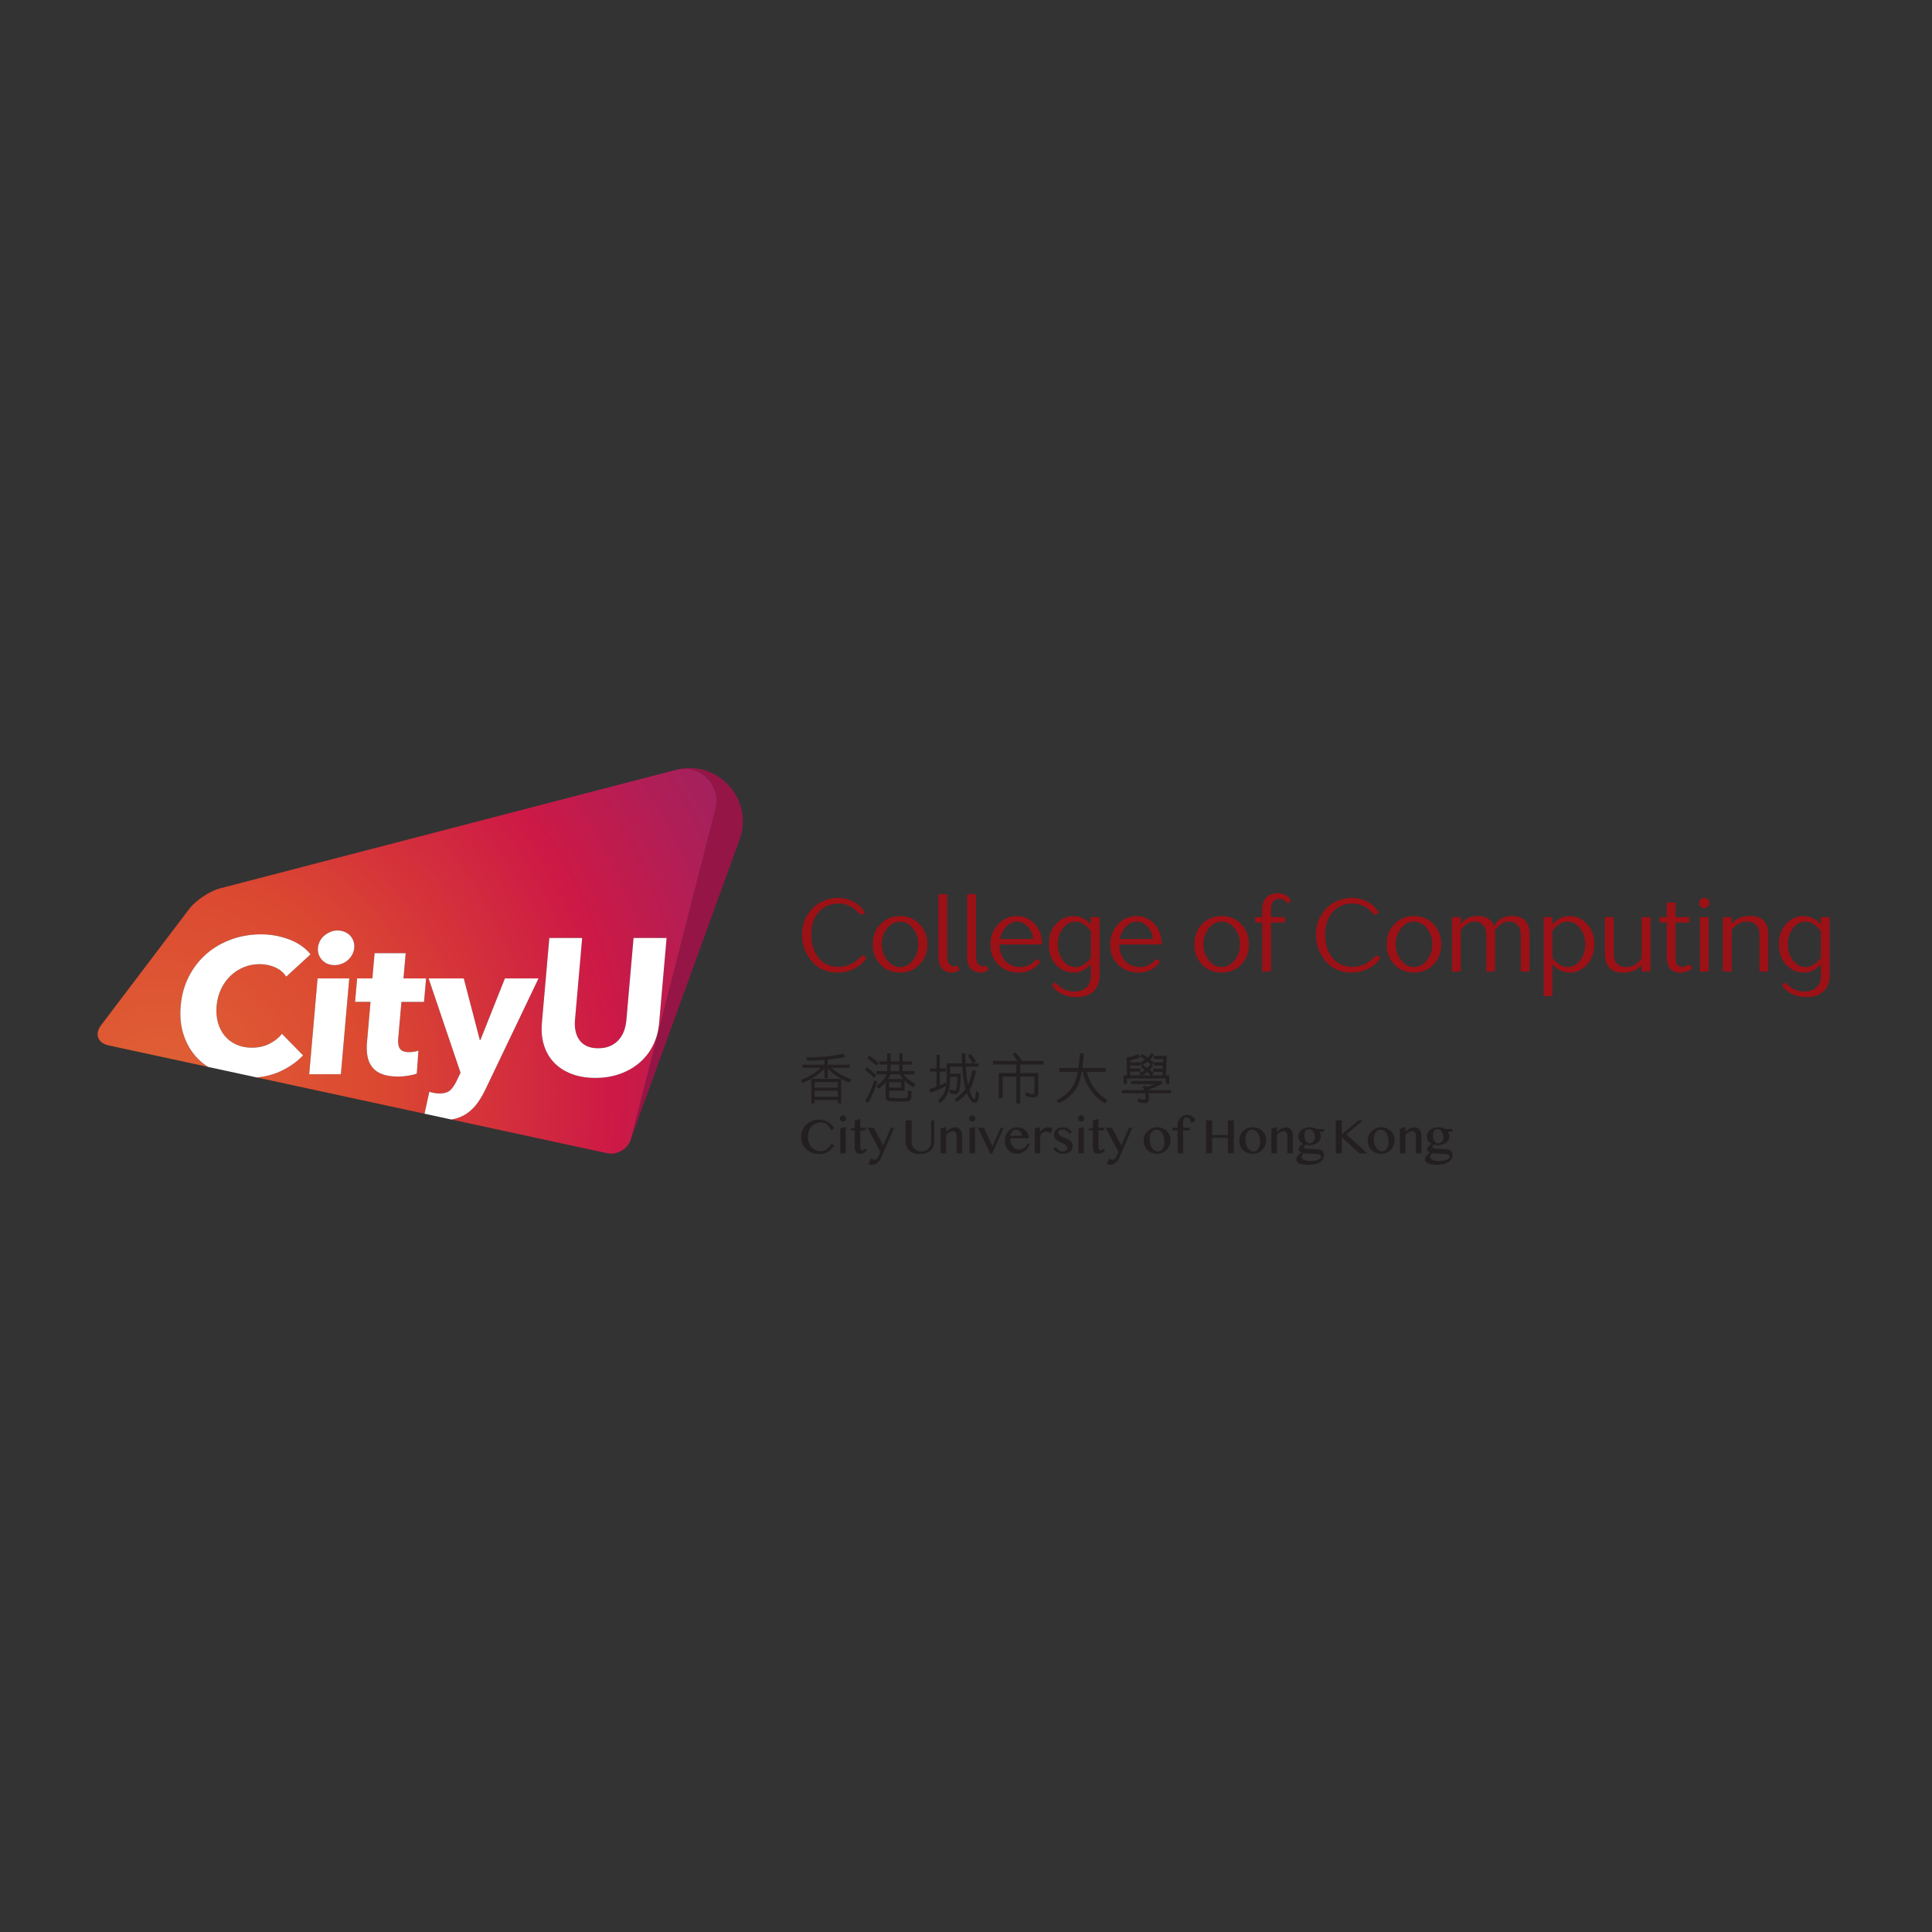 <?xml version="1.0" encoding="UTF-8" standalone="no"?>
<!-- Created with Inkscape (http://www.inkscape.org/) -->

<svg
   version="1.1"
   id="svg1"
   width="1000"
   height="1000"
   viewBox="0 0 1000 1000"
   xml:space="preserve"
   xmlns:xlink="http://www.w3.org/1999/xlink"
   xmlns="http://www.w3.org/2000/svg"
   xmlns:svg="http://www.w3.org/2000/svg">
  <rect x="0" y="0" width="1000" height="1000" fill="#333333" stroke="none"/>
  <defs
     id="defs1"><radialGradient
       fx="0"
       fy="0"
       cx="0"
       cy="0"
       r="1"
       gradientUnits="userSpaceOnUse"
       gradientTransform="matrix(1332.19,723.249,723.249,-1332.19,110.846,126.727)"
       spreadMethod="pad"
       id="radialGradient7"><stop
         style="stop-opacity:1;stop-color:#e06235"
         offset="0"
         id="stop3" /><stop
         style="stop-opacity:1;stop-color:#db4831"
         offset="0.258"
         id="stop4" /><stop
         style="stop-opacity:1;stop-color:#cd1946"
         offset="0.533"
         id="stop5" /><stop
         style="stop-opacity:1;stop-color:#a2215e"
         offset="0.744"
         id="stop6" /><stop
         style="stop-opacity:1;stop-color:#a2215e"
         offset="1"
         id="stop7" /></radialGradient><clipPath
       clipPathUnits="userSpaceOnUse"
       id="clipPath7-7"><path
         d="m 993.824,251.27 c -1.273,-14.536 -4.883,-27.758 -10.828,-39.68 -5.945,-11.922 -13.848,-22.141 -23.711,-30.652 -9.863,-8.516 -21.441,-15.161 -34.73,-19.93 -13.301,-4.766 -27.805,-7.149 -43.539,-7.149 -15.953,0 -30.106,2.383 -42.453,7.149 -12.344,4.769 -22.59,11.414 -30.739,19.93 -8.14,8.511 -14.082,18.73 -17.824,30.652 -3.746,11.922 -4.984,25.144 -3.711,39.68 l 13.141,150.203 h 58.121 l -12.723,-145.43 c -0.578,-6.59 -0.269,-12.836 0.922,-18.742 1.191,-5.906 3.348,-11.184 6.477,-15.832 3.132,-4.656 7.48,-8.348 13.058,-11.071 5.563,-2.722 12.457,-4.085 20.664,-4.085 8.207,0 15.332,1.363 21.387,4.085 6.051,2.723 11.098,6.415 15.156,11.071 4.051,4.648 7.137,9.926 9.246,15.832 2.11,5.906 3.457,12.152 4.035,18.742 l 12.723,145.43 h 58.464 z m -416.125,37.128 h -40 l -5.683,-64.964 c -0.7,-7.981 0.316,-13.961 3.043,-17.95 2.726,-3.996 8.078,-5.984 16.062,-5.984 2.731,0 5.656,0.223 8.774,0.684 3.117,0.453 5.746,1.125 7.871,2.039 l -2.891,-40.871 c -3.992,-1.364 -9,-2.551 -15.012,-3.575 -6.015,-1.019 -11.992,-1.535 -17.914,-1.535 -11.398,0 -20.847,1.43 -28.347,4.266 -7.508,2.847 -13.352,6.941 -17.555,12.297 -4.211,5.347 -7.016,11.722 -8.414,19.117 -1.403,7.402 -1.707,15.656 -0.91,24.762 l 6.273,71.714 h -27.351 l 3.632,41.551 h 27.012 l 3.899,44.614 h 55.046 l -3.898,-44.614 h 40 z m -127.113,83.61 c -2.039,-3.742 -4.602,-6.981 -7.684,-9.703 -3.093,-2.723 -6.707,-4.887 -10.832,-6.473 -4.129,-1.59 -8.351,-2.387 -12.679,-2.387 -9.121,0 -16.493,3.008 -22.121,9.028 -5.629,6.015 -8.075,13.226 -7.34,21.632 0.355,4.09 1.5,8 3.422,11.747 1.918,3.75 4.484,6.988 7.687,9.711 3.199,2.722 6.813,4.937 10.832,6.64 4.024,1.703 8.317,2.555 12.883,2.555 4.324,0 8.414,-0.797 12.266,-2.387 3.847,-1.594 7.078,-3.75 9.695,-6.473 2.605,-2.722 4.601,-5.96 5.984,-9.703 1.383,-3.742 1.879,-7.777 1.504,-12.09 -0.375,-4.32 -1.578,-8.343 -3.617,-12.097 z M 430.52,160.332 h -56.067 l 14.844,169.617 h 56.066 z M 1024.11,699.184 217.063,489.414 C 198.375,484.563 173.547,468 161.887,452.613 L 5.988,246.883 C -5.672,231.492 0.227,215.563 19.098,211.484 L 195.227,173.391 c -6.985,4.535 -13.356,9.742 -19.02,15.722 -10.641,11.239 -18.586,24.692 -23.828,40.356 -5.238,15.672 -7.024,32.926 -5.375,51.769 1.687,19.301 6.578,36.793 14.672,52.453 8.094,15.664 18.551,29.004 31.363,40.02 12.816,11.016 27.461,19.469 43.934,25.375 16.472,5.906 33.937,8.859 52.402,8.859 17.098,0 33.641,-3.011 49.645,-9.027 15.996,-6.02 28.621,-14.813 37.863,-26.395 L 333.762,333.02 c -4.813,7.484 -11.512,13.046 -20.082,16.683 -8.567,3.629 -17.524,5.453 -26.867,5.453 -10.258,0 -19.829,-1.871 -28.704,-5.621 -8.879,-3.754 -16.679,-8.914 -23.406,-15.496 -6.734,-6.59 -12.203,-14.367 -16.398,-23.336 -4.207,-8.973 -6.778,-18.793 -7.711,-29.465 -0.953,-10.898 -0.117,-20.894 2.508,-29.968 2.621,-9.082 6.671,-16.86 12.144,-23.329 5.469,-6.472 12.27,-11.527 20.391,-15.156 8.109,-3.637 17.179,-5.453 27.215,-5.453 11.621,0 21.957,2.27 31.023,6.813 9.055,4.539 16.523,10.441 22.406,17.71 l 37.352,-38.144 c -11.793,-12.262 -25.856,-21.973 -42.219,-29.121 -12.031,-5.266 -25.211,-8.559 -39.496,-9.949 l 296.633,-64.153 8.48,38.848 c 2.657,-0.906 5.614,-1.645 8.867,-2.211 3.25,-0.566 6.254,-0.852 8.985,-0.852 8.66,0 15.101,1.989 19.332,5.961 4.215,3.973 8.019,9.59 11.387,16.852 l 6.691,13.969 -56.516,166.894 h 62.227 l 28.418,-108.996 h 1.027 l 43.383,108.996 h 59.492 L 687,134.781 c -4.191,-8.851 -8.695,-16.738 -13.52,-23.664 -4.828,-6.926 -10.351,-12.824 -16.597,-17.711 -6.238,-4.879 -13.399,-8.57 -21.477,-11.07 -2.894,-0.894 -6.015,-1.57 -9.242,-2.144 L 901.277,20.695 c 18.871,-4.082 38.231,7.879 43.02,26.586 L 1093.53,629.992 c 10.76,41.977 -27.48,80.094 -69.42,69.192 z"
         id="path7-7" /></clipPath><radialGradient
       xlink:href="#radialGradient7"
       id="radialGradient121"
       gradientUnits="userSpaceOnUse"
       gradientTransform="matrix(1332.19,723.249,723.249,-1332.19,110.846,126.727)"
       cx="0"
       cy="0"
       fx="0"
       fy="0"
       r="1"
       spreadMethod="pad" /></defs><g
     id="g1-9"
     transform="translate(1010)"><g
       id="use21"
       transform="matrix(2.199,0,0,2.199,-959.476,397.034)"><path
         id="path64"
         d="m 1024.58,699.273 c 41.75,10.493 79.67,-27.464 68.95,-69.281 L 944.297,47.281 c -0.207,-0.801 -0.582,-1.512 -0.84,-2.285 l 0.109,-0.066 192.574,530.613 c 25.82,71.145 -38.38,142.047 -111.56,123.73"
         style="fill:#951546;fill-opacity:1;fill-rule:nonzero;stroke:none"
         transform="matrix(0.133,0,0,-0.133,0,93.627)" /><path
         id="path65"
         d="m 993.824,251.27 c -1.273,-14.536 -4.883,-27.758 -10.828,-39.68 -5.945,-11.922 -13.848,-22.141 -23.711,-30.652 -9.863,-8.516 -21.441,-15.161 -34.73,-19.93 -13.301,-4.766 -27.805,-7.149 -43.539,-7.149 -15.953,0 -30.106,2.383 -42.453,7.149 -12.344,4.769 -22.59,11.414 -30.739,19.93 -8.14,8.511 -14.082,18.73 -17.824,30.652 -3.746,11.922 -4.984,25.144 -3.711,39.68 l 13.141,150.203 h 58.121 l -12.723,-145.43 c -0.578,-6.59 -0.269,-12.836 0.922,-18.742 1.191,-5.906 3.348,-11.184 6.477,-15.832 3.132,-4.656 7.48,-8.348 13.058,-11.071 5.563,-2.722 12.457,-4.085 20.664,-4.085 8.207,0 15.332,1.363 21.387,4.085 6.051,2.723 11.098,6.415 15.156,11.071 4.051,4.648 7.137,9.926 9.246,15.832 2.11,5.906 3.457,12.152 4.035,18.742 l 12.723,145.43 h 58.464 z m -416.125,37.128 h -40 l -5.683,-64.964 c -0.7,-7.981 0.316,-13.961 3.043,-17.95 2.726,-3.996 8.078,-5.984 16.062,-5.984 2.731,0 5.656,0.223 8.774,0.684 3.117,0.453 5.746,1.125 7.871,2.039 l -2.891,-40.871 c -3.992,-1.364 -9,-2.551 -15.012,-3.575 -6.015,-1.019 -11.992,-1.535 -17.914,-1.535 -11.398,0 -20.847,1.43 -28.347,4.266 -7.508,2.847 -13.352,6.941 -17.555,12.297 -4.211,5.347 -7.016,11.722 -8.414,19.117 -1.403,7.402 -1.707,15.656 -0.91,24.762 l 6.273,71.714 h -27.351 l 3.632,41.551 h 27.012 l 3.899,44.614 h 55.046 l -3.898,-44.614 h 40 z m -127.113,83.61 c -2.039,-3.742 -4.602,-6.981 -7.684,-9.703 -3.093,-2.723 -6.707,-4.887 -10.832,-6.473 -4.129,-1.59 -8.351,-2.387 -12.679,-2.387 -9.121,0 -16.493,3.008 -22.121,9.028 -5.629,6.015 -8.075,13.226 -7.34,21.632 0.355,4.09 1.5,8 3.422,11.747 1.918,3.75 4.484,6.988 7.687,9.711 3.199,2.722 6.813,4.937 10.832,6.64 4.024,1.703 8.317,2.555 12.883,2.555 4.324,0 8.414,-0.797 12.266,-2.387 3.847,-1.594 7.078,-3.75 9.695,-6.473 2.605,-2.722 4.601,-5.96 5.984,-9.703 1.383,-3.742 1.879,-7.777 1.504,-12.09 -0.375,-4.32 -1.578,-8.343 -3.617,-12.097 z M 430.52,160.332 h -56.067 l 14.844,169.617 h 56.066 z M 1024.11,699.184 217.063,489.414 C 198.375,484.563 173.547,468 161.887,452.613 L 5.988,246.883 C -5.672,231.492 0.227,215.563 19.098,211.484 L 195.227,173.391 c -6.985,4.535 -13.356,9.742 -19.02,15.722 -10.641,11.239 -18.586,24.692 -23.828,40.356 -5.238,15.672 -7.024,32.926 -5.375,51.769 1.687,19.301 6.578,36.793 14.672,52.453 8.094,15.664 18.551,29.004 31.363,40.02 12.816,11.016 27.461,19.469 43.934,25.375 16.472,5.906 33.937,8.859 52.402,8.859 17.098,0 33.641,-3.011 49.645,-9.027 15.996,-6.02 28.621,-14.813 37.863,-26.395 L 333.762,333.02 c -4.813,7.484 -11.512,13.046 -20.082,16.683 -8.567,3.629 -17.524,5.453 -26.867,5.453 -10.258,0 -19.829,-1.871 -28.704,-5.621 -8.879,-3.754 -16.679,-8.914 -23.406,-15.496 -6.734,-6.59 -12.203,-14.367 -16.398,-23.336 -4.207,-8.973 -6.778,-18.793 -7.711,-29.465 -0.953,-10.898 -0.117,-20.894 2.508,-29.968 2.621,-9.082 6.671,-16.86 12.144,-23.329 5.469,-6.472 12.27,-11.527 20.391,-15.156 8.109,-3.637 17.179,-5.453 27.215,-5.453 11.621,0 21.957,2.27 31.023,6.813 9.055,4.539 16.523,10.441 22.406,17.71 l 37.352,-38.144 c -11.793,-12.262 -25.856,-21.973 -42.219,-29.121 -12.031,-5.266 -25.211,-8.559 -39.496,-9.949 l 296.633,-64.153 8.48,38.848 c 2.657,-0.906 5.614,-1.645 8.867,-2.211 3.25,-0.566 6.254,-0.852 8.985,-0.852 8.66,0 15.101,1.989 19.332,5.961 4.215,3.973 8.019,9.59 11.387,16.852 l 6.691,13.969 -56.516,166.894 h 62.227 l 28.418,-108.996 h 1.027 l 43.383,108.996 h 59.492 L 687,134.781 c -4.191,-8.851 -8.695,-16.738 -13.52,-23.664 -4.828,-6.926 -10.351,-12.824 -16.597,-17.711 -6.238,-4.879 -13.399,-8.57 -21.477,-11.07 -2.894,-0.894 -6.015,-1.57 -9.242,-2.144 L 901.277,20.695 c 18.871,-4.082 38.231,7.879 43.02,26.586 L 1093.53,629.992 c 10.76,41.977 -27.48,80.094 -69.42,69.192"
         style="fill:url(#radialGradient121);fill-opacity:1;fill-rule:nonzero;stroke:none"
         transform="matrix(0.133,0,0,-0.133,0,93.627)"
         clip-path="url(#clipPath7-7)" /><path
         id="path66"
         d="m 993.824,251.27 c -1.273,-14.536 -4.883,-27.758 -10.828,-39.68 -5.945,-11.922 -13.848,-22.141 -23.711,-30.652 -9.863,-8.516 -21.441,-15.161 -34.73,-19.93 -13.301,-4.766 -27.805,-7.149 -43.539,-7.149 -15.953,0 -30.106,2.383 -42.453,7.149 -12.344,4.769 -22.59,11.414 -30.739,19.93 -8.14,8.511 -14.082,18.73 -17.824,30.652 -3.746,11.922 -4.984,25.144 -3.711,39.68 l 13.141,150.203 h 58.121 l -12.723,-145.43 c -0.578,-6.59 -0.269,-12.836 0.922,-18.742 1.191,-5.906 3.348,-11.184 6.477,-15.832 3.132,-4.656 7.48,-8.348 13.058,-11.071 5.563,-2.722 12.457,-4.085 20.664,-4.085 8.207,0 15.332,1.363 21.387,4.085 6.051,2.723 11.098,6.415 15.156,11.071 4.051,4.648 7.137,9.926 9.246,15.832 2.11,5.906 3.457,12.152 4.035,18.742 l 12.723,145.43 h 58.464 z m -416.125,37.128 h -40 l -5.683,-64.964 c -0.7,-7.981 0.316,-13.961 3.043,-17.95 2.726,-3.996 8.078,-5.984 16.062,-5.984 2.731,0 5.656,0.223 8.774,0.684 3.117,0.453 5.746,1.125 7.871,2.039 l -2.891,-40.871 c -3.992,-1.364 -9,-2.551 -15.012,-3.575 -6.015,-1.019 -11.992,-1.535 -17.914,-1.535 -11.398,0 -20.847,1.43 -28.347,4.266 -7.508,2.847 -13.352,6.941 -17.555,12.297 -4.211,5.347 -7.016,11.722 -8.414,19.117 -1.403,7.402 -1.707,15.656 -0.91,24.762 l 6.273,71.714 h -27.351 l 3.632,41.551 h 27.012 l 3.899,44.614 h 55.046 l -3.898,-44.614 h 40 z m -127.113,83.61 c -2.039,-3.742 -4.602,-6.981 -7.684,-9.703 -3.093,-2.723 -6.707,-4.887 -10.832,-6.473 -4.129,-1.59 -8.351,-2.387 -12.679,-2.387 -9.121,0 -16.493,3.008 -22.121,9.028 -5.629,6.015 -8.075,13.226 -7.34,21.632 0.355,4.09 1.5,8 3.422,11.747 1.918,3.75 4.484,6.988 7.687,9.711 3.199,2.722 6.813,4.937 10.832,6.64 4.024,1.703 8.317,2.555 12.883,2.555 4.324,0 8.414,-0.797 12.266,-2.387 3.847,-1.594 7.078,-3.75 9.695,-6.473 2.605,-2.722 4.601,-5.96 5.984,-9.703 1.383,-3.742 1.879,-7.777 1.504,-12.09 -0.375,-4.32 -1.578,-8.343 -3.617,-12.097 z M 430.52,160.332 h -56.067 l 14.844,169.617 h 56.066 z m -235.293,13.059 c -6.985,4.535 -13.356,9.742 -19.02,15.722 -10.641,11.239 -18.586,24.692 -23.828,40.356 -5.238,15.672 -7.024,32.926 -5.375,51.769 1.687,19.301 6.578,36.793 14.672,52.453 8.094,15.664 18.551,29.004 31.363,40.02 12.816,11.016 27.461,19.469 43.934,25.375 16.472,5.906 33.937,8.859 52.402,8.859 17.098,0 33.641,-3.011 49.645,-9.027 15.996,-6.02 28.621,-14.813 37.863,-26.395 L 333.762,333.02 c -4.813,7.484 -11.512,13.046 -20.082,16.683 -8.567,3.629 -17.524,5.453 -26.867,5.453 -10.258,0 -19.829,-1.871 -28.704,-5.621 -8.879,-3.754 -16.679,-8.914 -23.406,-15.496 -6.734,-6.59 -12.203,-14.367 -16.398,-23.336 -4.207,-8.973 -6.778,-18.793 -7.711,-29.465 -0.953,-10.898 -0.117,-20.894 2.508,-29.968 2.621,-9.082 6.671,-16.86 12.144,-23.329 5.469,-6.472 12.27,-11.527 20.391,-15.156 8.109,-3.637 17.179,-5.453 27.215,-5.453 11.621,0 21.957,2.27 31.023,6.813 9.055,4.539 16.523,10.441 22.406,17.71 l 37.352,-38.144 c -11.793,-12.262 -25.856,-21.973 -42.219,-29.121 -12.031,-5.266 -25.211,-8.559 -39.496,-9.949 z m 383.324,-82.903 8.48,38.848 c 2.657,-0.906 5.614,-1.645 8.867,-2.211 3.25,-0.566 6.254,-0.852 8.985,-0.852 8.66,0 15.101,1.989 19.332,5.961 4.215,3.973 8.019,9.59 11.387,16.852 l 6.691,13.969 -56.516,166.894 h 62.227 l 28.418,-108.996 h 1.027 l 43.383,108.996 h 59.492 L 687,134.781 c -4.191,-8.851 -8.695,-16.738 -13.52,-23.664 -4.828,-6.926 -10.351,-12.824 -16.597,-17.711 -6.238,-4.879 -13.399,-8.57 -21.477,-11.07 -2.894,-0.894 -6.015,-1.57 -9.242,-2.144 l -47.613,10.297"
         style="fill:#ffffff;fill-opacity:1;fill-rule:nonzero;stroke:none"
         transform="matrix(0.133,0,0,-0.133,0,93.627)" /><path
         id="path67"
         d="m 1263.88,360.293 c -11.34,13.508 -17.11,29.172 -17.11,47.352 0,12.968 3.07,24.492 9.37,34.574 6.3,10.086 14.23,17.644 23.77,22.683 9.54,5.047 19.8,7.567 30.43,7.567 10.44,0 19.98,-2.52 28.45,-7.379 8.64,-4.867 15.12,-11.352 19.26,-19.094 l -7.57,-3.953 c -11.69,13.863 -23.22,20.34 -39.24,20.34 -14.58,0 -26.29,-5.039 -35.11,-15.125 -8.83,-9.906 -13.15,-23.227 -13.15,-39.973 0,-16.379 4.32,-30.066 12.79,-40.871 8.64,-10.625 20.53,-16.023 35.83,-16.023 16.02,0 29.88,6.843 41.59,20.527 l 7.56,-3.965 c -4.14,-7.734 -10.98,-14.219 -20.34,-19.258 -9.37,-4.863 -19.63,-7.382 -30.97,-7.382 -18.91,0 -34.03,6.66 -45.56,19.98"
         style="fill:#9c1116;fill-opacity:1;fill-rule:nonzero;stroke:none"
         transform="matrix(0.133,0,0,-0.133,0,93.627)" /><path
         id="path68"
         d="m 1442.99,361.914 c 6.31,8.106 9.56,17.473 9.56,28.445 0,10.989 -3.25,20.356 -9.56,28.274 -6.29,7.918 -13.85,11.883 -22.86,11.883 -8.83,0 -16.38,-3.965 -22.68,-11.883 -6.31,-7.918 -9.54,-17.285 -9.73,-28.274 0.19,-10.972 3.42,-20.339 9.73,-28.445 6.3,-7.922 13.85,-11.887 22.68,-11.887 9.01,0 16.57,3.965 22.86,11.887 z m -57.43,64.102 c 9.18,9.539 20.71,14.218 34.57,14.218 13.87,0 25.39,-4.679 34.57,-14.218 9.18,-9.368 13.68,-21.25 13.68,-35.657 0,-14.578 -4.5,-26.464 -13.68,-36.004 -9.18,-9.367 -20.7,-14.042 -34.57,-14.042 -13.86,0 -25.39,4.675 -34.57,14.042 -9.18,9.54 -13.68,21.426 -13.68,36.004 0,14.407 4.5,26.289 13.68,35.657"
         style="fill:#9c1116;fill-opacity:1;fill-rule:nonzero;stroke:none"
         transform="matrix(0.133,0,0,-0.133,0,93.627)" /><path
         id="path69"
         d="m 1495,346.785 c -4.68,4.504 -7.03,11.352 -7.03,20.715 v 111.453 h 15.49 V 369.656 c 0,-13.504 5.76,-18.367 12.79,-18.367 2.69,0 4.5,0.547 5.76,1.445 l 3.42,-7.57 c -3.42,-3.23 -8.29,-4.851 -14.41,-4.851 -5.94,0 -11.16,2.156 -16.02,6.472"
         style="fill:#9c1116;fill-opacity:1;fill-rule:nonzero;stroke:none"
         transform="matrix(0.133,0,0,-0.133,0,93.627)" /><path
         id="path70"
         d="m 1545.93,346.785 c -4.67,4.504 -7.02,11.352 -7.02,20.715 v 111.453 h 15.49 V 369.656 c 0,-13.504 5.76,-18.367 12.78,-18.367 2.7,0 4.51,0.547 5.77,1.445 l 3.41,-7.57 c -3.41,-3.23 -8.28,-4.851 -14.4,-4.851 -5.94,0 -11.16,2.156 -16.03,6.472"
         style="fill:#9c1116;fill-opacity:1;fill-rule:nonzero;stroke:none"
         transform="matrix(0.133,0,0,-0.133,0,93.627)" /><path
         id="path71"
         d="m 1608.23,421.688 c -5.76,-5.934 -9.54,-13.141 -11.35,-21.961 h 58.7 c -0.17,7.742 -3.24,14.941 -8.83,21.25 -5.57,6.296 -12.06,9.539 -19.44,9.539 -7.02,0 -13.32,-2.879 -19.08,-8.828 z m 53.48,-57.43 6.83,-4.5 c -8.82,-12.973 -21.6,-19.445 -38.35,-19.445 -14.58,0 -26.64,4.675 -36,13.859 -9.37,9.363 -14.05,21.07 -14.05,35.293 0,14.226 4.5,26.109 13.5,36.012 9.19,9.906 20.16,14.757 33.13,14.757 12.43,0 22.87,-4.504 31.51,-13.683 8.65,-9 12.97,-21.238 12.97,-36.551 h -75.27 c 0,-17.461 9.54,-39.973 37.09,-39.973 11.53,0 19.27,4.145 28.64,14.231"
         style="fill:#9c1116;fill-opacity:1;fill-rule:nonzero;stroke:none"
         transform="matrix(0.133,0,0,-0.133,0,93.627)" /><path
         id="path72"
         d="m 1757.82,366.414 v 47.356 c -8.28,11.16 -17.29,16.746 -27.19,16.746 -8.82,0 -16.2,-3.965 -22.32,-11.883 -5.94,-7.746 -9.01,-17.285 -9.01,-28.274 0,-10.972 3.07,-20.523 9.01,-28.445 6.12,-7.922 13.68,-11.887 22.51,-11.887 9.54,0 18.54,5.403 27,16.387 z m 15.49,72.024 V 334.91 c 0,-23.769 -15.13,-37.996 -40.87,-37.996 -18.91,0 -33.5,6.848 -43.94,20.715 l 6.3,5.215 c 9.54,-10.805 20.89,-16.203 33.85,-16.203 17.28,0 29.17,10.261 29.17,27 v 21.425 c -9.01,-9.902 -19.08,-14.753 -30.25,-14.753 -12.42,0 -23.04,4.675 -31.51,13.859 -8.46,9.363 -12.6,21.422 -12.6,36.012 0,14.582 4.14,26.652 12.6,36.007 8.47,9.364 19.09,14.043 31.51,14.043 10.98,0 21.07,-4.851 30.25,-14.757 v 12.961 h 15.49"
         style="fill:#9c1116;fill-opacity:1;fill-rule:nonzero;stroke:none"
         transform="matrix(0.133,0,0,-0.133,0,93.627)" /><path
         id="path73"
         d="m 1820.08,421.688 c -5.76,-5.934 -9.54,-13.141 -11.34,-21.961 h 58.7 c -0.18,7.742 -3.24,14.941 -8.83,21.25 -5.58,6.296 -12.06,9.539 -19.44,9.539 -7.03,0 -13.32,-2.879 -19.09,-8.828 z m 53.48,-57.43 6.84,-4.5 c -8.82,-12.973 -21.6,-19.445 -38.35,-19.445 -14.58,0 -26.64,4.675 -36.01,13.859 -9.36,9.363 -14.04,21.07 -14.04,35.293 0,14.226 4.5,26.109 13.49,36.012 9.19,9.906 20.17,14.757 33.14,14.757 12.42,0 22.87,-4.504 31.5,-13.683 8.66,-9 12.97,-21.238 12.97,-36.551 h -75.26 c 0,-17.461 9.54,-39.973 37.09,-39.973 11.52,0 19.27,4.145 28.63,14.231"
         style="fill:#9c1116;fill-opacity:1;fill-rule:nonzero;stroke:none"
         transform="matrix(0.133,0,0,-0.133,0,93.627)" /><path
         id="path74"
         d="m 2012.14,361.914 c 6.31,8.106 9.56,17.473 9.56,28.445 0,10.989 -3.25,20.356 -9.56,28.274 -6.29,7.918 -13.85,11.883 -22.86,11.883 -8.82,0 -16.38,-3.965 -22.68,-11.883 -6.31,-7.918 -9.54,-17.285 -9.73,-28.274 0.19,-10.972 3.42,-20.339 9.73,-28.445 6.3,-7.922 13.86,-11.887 22.68,-11.887 9.01,0 16.57,3.965 22.86,11.887 z m -57.43,64.102 c 9.18,9.539 20.71,14.218 34.57,14.218 13.87,0 25.39,-4.679 34.57,-14.218 9.18,-9.368 13.69,-21.25 13.69,-35.657 0,-14.578 -4.51,-26.464 -13.69,-36.004 -9.18,-9.367 -20.7,-14.042 -34.57,-14.042 -13.86,0 -25.39,4.675 -34.57,14.042 -9.18,9.54 -13.68,21.426 -13.68,36.004 0,14.407 4.5,26.289 13.68,35.657"
         style="fill:#9c1116;fill-opacity:1;fill-rule:nonzero;stroke:none"
         transform="matrix(0.133,0,0,-0.133,0,93.627)" /><path
         id="path75"
         d="m 2111.87,467.605 -5.58,-5.398 c -3.79,5.762 -8.65,8.641 -14.59,8.641 -10.08,0 -15.12,-6.66 -15.12,-19.801 v -12.609 h 24.48 v -9.543 h -24.48 v -86.786 h -15.49 v 86.786 h -12.61 v 9.543 h 12.61 v 14.578 c 0,15.675 9.73,27.738 27.01,27.738 11.16,0 19.08,-4.328 23.77,-13.149"
         style="fill:#9c1116;fill-opacity:1;fill-rule:nonzero;stroke:none"
         transform="matrix(0.133,0,0,-0.133,0,93.627)" /><path
         id="path76"
         d="m 2173.41,360.293 c -11.35,13.508 -17.11,29.172 -17.11,47.352 0,12.968 3.07,24.492 9.37,34.574 6.29,10.086 14.22,17.644 23.77,22.683 9.54,5.047 19.81,7.567 30.43,7.567 10.43,0 19.98,-2.52 28.44,-7.379 8.65,-4.867 15.14,-11.352 19.28,-19.094 l -7.58,-3.953 c -11.7,13.863 -23.22,20.34 -39.24,20.34 -14.59,0 -26.29,-5.039 -35.11,-15.125 -8.83,-9.906 -13.15,-23.227 -13.15,-39.973 0,-16.379 4.32,-30.066 12.79,-40.871 8.64,-10.625 20.53,-16.023 35.82,-16.023 16.04,0 29.89,6.843 41.61,20.527 l 7.55,-3.965 c -4.14,-7.734 -10.97,-14.219 -20.35,-19.258 -9.35,-4.863 -19.63,-7.382 -30.95,-7.382 -18.91,0 -34.05,6.66 -45.57,19.98"
         style="fill:#9c1116;fill-opacity:1;fill-rule:nonzero;stroke:none"
         transform="matrix(0.133,0,0,-0.133,0,93.627)" /><path
         id="path77"
         d="m 2352.53,361.914 c 6.31,8.106 9.55,17.473 9.55,28.445 0,10.989 -3.24,20.356 -9.55,28.274 -6.31,7.918 -13.87,11.883 -22.87,11.883 -8.83,0 -16.39,-3.965 -22.68,-11.883 -6.31,-7.918 -9.55,-17.285 -9.72,-28.274 0.17,-10.972 3.41,-20.339 9.72,-28.445 6.29,-7.922 13.85,-11.887 22.68,-11.887 9,0 16.56,3.965 22.87,11.887 z m -57.44,64.102 c 9.18,9.539 20.7,14.218 34.57,14.218 13.87,0 25.39,-4.679 34.57,-14.218 9.18,-9.368 13.69,-21.25 13.69,-35.657 0,-14.578 -4.51,-26.464 -13.69,-36.004 -9.18,-9.367 -20.7,-14.042 -34.57,-14.042 -13.87,0 -25.39,4.675 -34.57,14.042 -9.18,9.54 -13.67,21.426 -13.67,36.004 0,14.407 4.49,26.289 13.67,35.657"
         style="fill:#9c1116;fill-opacity:1;fill-rule:nonzero;stroke:none"
         transform="matrix(0.133,0,0,-0.133,0,93.627)" /><path
         id="path78"
         d="m 2534.17,409.266 v -67.157 h -15.49 v 66.797 c 0,12.782 -8.28,21.785 -20.35,21.785 -9.53,0 -18.18,-5.398 -25.57,-16.023 0.2,-2.332 0.38,-4.141 0.38,-5.402 v -67.157 h -15.49 v 66.797 c 0,12.782 -8.28,21.785 -20.35,21.785 -9.36,0 -17.64,-5.214 -25.02,-15.476 v -73.106 h -15.49 v 96.329 h 15.49 v -12.61 c 6.83,9.727 16.91,14.594 30.25,14.594 14.94,0 24.47,-5.949 28.61,-17.824 7.03,11.875 17.84,17.824 32.43,17.824 19.62,0 30.6,-11.164 30.6,-31.156"
         style="fill:#9c1116;fill-opacity:1;fill-rule:nonzero;stroke:none"
         transform="matrix(0.133,0,0,-0.133,0,93.627)" /><path
         id="path79"
         d="m 2623.8,361.738 c 6.11,7.918 9.18,17.461 9.18,28.446 0,10.976 -3.07,20.531 -9.18,28.449 -5.96,7.918 -13.52,11.883 -22.34,11.883 -9.54,0 -18.36,-5.399 -26.82,-16.211 v -47.891 c 8.11,-10.984 17.11,-16.387 27.01,-16.387 8.81,0 16.19,3.965 22.15,11.711 z m 12.23,64.453 c 8.47,-9.179 12.79,-21.242 12.79,-35.832 0,-14.578 -4.32,-26.64 -12.79,-36.004 -8.46,-9.367 -18.91,-14.042 -31.33,-14.042 -10.98,0 -21.06,4.851 -30.06,14.578 v -56.172 h -15.49 v 139.719 h 15.49 v -12.786 c 9,9.731 19.08,14.582 30.06,14.582 12.42,0 22.87,-4.679 31.33,-14.043"
         style="fill:#9c1116;fill-opacity:1;fill-rule:nonzero;stroke:none"
         transform="matrix(0.133,0,0,-0.133,0,93.627)" /><path
         id="path80"
         d="m 2748,438.438 v -96.329 h -15.49 v 12.246 c -7.21,-9.542 -18.18,-14.226 -33.14,-14.226 -20.34,0 -31.68,11.16 -31.68,31.148 v 67.161 h 15.48 v -66.797 c 0,-12.969 8.46,-21.789 22.15,-21.789 10.8,0 19.81,5.214 27.19,15.48 v 73.106 H 2748"
         style="fill:#9c1116;fill-opacity:1;fill-rule:nonzero;stroke:none"
         transform="matrix(0.133,0,0,-0.133,0,93.627)" /><path
         id="path81"
         d="m 2764.52,438.438 h 12.42 v 25.75 h 15.49 v -25.75 h 24.67 v -9.543 h -24.67 v -59.598 c 0,-14.406 3.05,-18.906 12.23,-18.906 3.61,0 7.93,1.621 12.79,4.675 l 4.32,-7.019 c -5.04,-5.215 -12.05,-7.734 -20.88,-7.734 -16.04,0 -23.95,9.714 -23.95,29.167 v 59.415 h -12.42 v 9.543"
         style="fill:#9c1116;fill-opacity:1;fill-rule:nonzero;stroke:none"
         transform="matrix(0.133,0,0,-0.133,0,93.627)" /><path
         id="path82"
         d="m 2835.81,438.438 h 15.49 v -96.329 h -15.49 z m 7.74,34.031 c 5.03,0 9,-4.141 9,-9 0,-5.043 -3.97,-9.004 -9,-9.004 -5.04,0 -9.18,3.961 -9.18,9.004 0,4.859 4.14,9 9.18,9"
         style="fill:#9c1116;fill-opacity:1;fill-rule:nonzero;stroke:none"
         transform="matrix(0.133,0,0,-0.133,0,93.627)" /><path
         id="path83"
         d="m 2956.61,409.266 v -67.157 h -15.49 v 66.797 c 0,12.969 -8.47,21.785 -22.14,21.785 -10.81,0 -19.81,-5.214 -27.19,-15.476 v -73.106 h -15.49 v 96.329 h 15.49 v -12.247 c 7.21,9.539 18.18,14.231 33.12,14.231 20.35,0 31.7,-11.164 31.7,-31.156"
         style="fill:#9c1116;fill-opacity:1;fill-rule:nonzero;stroke:none"
         transform="matrix(0.133,0,0,-0.133,0,93.627)" /><path
         id="path84"
         d="m 3049.83,366.414 v 47.356 c -8.28,11.16 -17.28,16.746 -27.18,16.746 -8.81,0 -16.19,-3.965 -22.33,-11.883 -5.93,-7.746 -9,-17.285 -9,-28.274 0,-10.972 3.07,-20.523 9,-28.445 6.14,-7.922 13.69,-11.887 22.52,-11.887 9.53,0 18.54,5.403 26.99,16.387 z m 15.49,72.024 V 334.91 c 0,-23.769 -15.11,-37.996 -40.86,-37.996 -18.9,0 -33.49,6.848 -43.94,20.715 l 6.31,5.215 c 9.53,-10.805 20.88,-16.203 33.84,-16.203 17.29,0 29.16,10.261 29.16,27 v 21.425 c -9,-9.902 -19.08,-14.753 -30.23,-14.753 -12.42,0 -23.05,4.675 -31.52,13.859 -8.46,9.363 -12.6,21.422 -12.6,36.012 0,14.582 4.14,26.652 12.6,36.007 8.47,9.364 19.1,14.043 31.52,14.043 10.98,0 21.06,-4.851 30.23,-14.757 v 12.961 h 15.49"
         style="fill:#9c1116;fill-opacity:1;fill-rule:nonzero;stroke:none"
         transform="matrix(0.133,0,0,-0.133,0,93.627)" /><path
         id="path85"
         d="m 1309.89,131.094 v -10.617 h -40.84 v 10.617 z m -40.84,5.629 v 9.859 h 40.84 v -9.859 z m 29.59,34.984 H 1331 v 5.625 h -38.72 v 9 c 10.63,0.945 20.27,2.316 29.45,4.188 l 1.27,0.261 -3.12,5.848 -0.71,-0.145 c -21.04,-4.277 -42.45,-6.398 -63.65,-6.304 l -1.29,0.004 1.68,-6.024 0.75,0.012 c 10.35,0.183 20.31,0.719 29.62,1.601 v -8.441 h -38.73 v -5.625 h 32.21 c -3.46,-3.629 -7.9,-7.18 -13.25,-10.586 -3.87,-2.516 -7.39,-4.535 -10.77,-6.18 -3.32,-1.664 -6.72,-3.109 -10.09,-4.296 l -1.03,-0.364 2.66,-5.453 0.83,0.305 c 4.84,1.785 9.84,4.148 14.93,7.066 v -43.582 h 6.01 v 6.235 h 40.84 v -6.235 h 6 v 43.594 h -52.83 c 2.71,1.551 5.45,3.262 8.21,5.121 3.2,2.195 6.26,4.641 9.07,7.254 2.3,2.055 4.26,3.996 5.94,5.894 v -16.906 h 6 v 16.914 c 8,-9.019 20.3,-17.281 36.6,-24.578 l 0.64,-0.281 4.83,5.23 -1.31,0.528 c -15.28,6.164 -26.84,12.992 -34.4,20.32"
         style="fill:#231f20;fill-opacity:1;fill-rule:nonzero;stroke:none"
         transform="matrix(0.133,0,0,-0.133,0,93.627)" /><path
         id="path86"
         d="m 1377.42,176.32 0.8,-0.761 3.73,4.976 -0.64,0.598 c -4.51,4.226 -9.37,8 -14.87,11.535 l -0.76,0.488 -3.42,-4.562 0.84,-0.571 c 4.74,-3.187 9.56,-7.125 14.32,-11.703"
         style="fill:#231f20;fill-opacity:1;fill-rule:nonzero;stroke:none"
         transform="matrix(0.133,0,0,-0.133,0,93.627)" /><path
         id="path87"
         d="m 1398.81,151.832 c 1.7,2.609 3.23,5.41 4.57,8.352 h 15.83 c 1.81,-2.883 3.93,-5.668 6.35,-8.352 z m 1.98,-15.109 v 9.48 h 21.29 v -9.48 z m 17.99,40.84 v -11.75 h -15.34 v 11.75 z m 7.49,-17.379 h 19.57 v 5.629 h -21.06 v 11.75 h 16.25 v 5.625 h -16.25 v 14.074 h -6 v -14.074 h -15.34 v 14.074 h -6.01 v -14.074 h -13.69 v -5.625 h 13.69 v -11.75 h -19.17 v -5.629 h 18.39 c -1.4,-2.739 -3.23,-5.637 -5.43,-8.629 -3.33,-4.254 -7.46,-8.196 -12.28,-11.715 l -0.93,-0.68 4.45,-4.316 0.67,0.511 c 2.83,2.18 5.11,4.161 7.16,6.208 1.52,1.457 3.03,3.074 4.5,4.832 v -25 c 0,-1.942 0.19,-3.375 0.61,-4.653 0.41,-1.215 1.13,-2.137 2.14,-2.742 0.47,-0.695 2,-1.254 7.6,-1.605 4.99,-0.309 11.97,-0.473 20.18,-0.473 4.25,0 7.41,0.285 9.7,0.883 2.36,0.644 3.83,1.793 4.16,3.25 0.21,0.437 0.37,1.254 0.71,3.699 l 0.02,0.254 c 0.19,1.984 0.46,4.847 0.74,8.683 l 0.04,0.653 -6.34,3.105 -0.08,-1.465 c -0.39,-7.242 -0.76,-10.699 -0.83,-11.007 -0.52,-0.934 -2.35,-2.051 -8.12,-2.051 -19.87,0 -23.26,0.808 -23.77,1.133 -0.33,0.328 -0.5,0.582 -0.64,0.996 -0.08,0.215 -0.21,0.699 -0.12,1.621 v 9.418 h 27.3 v 18.097 c 4.07,-4.046 8.88,-7.836 14.37,-11.336 l 0.69,-0.441 4.67,5.199 -1.05,0.594 c -8.99,5.086 -15.87,10.789 -20.5,16.977"
         style="fill:#231f20;fill-opacity:1;fill-rule:nonzero;stroke:none"
         transform="matrix(0.133,0,0,-0.133,0,93.627)" /><path
         id="path88"
         d="m 1379.61,146.82 -4.99,3.43 -0.38,-1.285 c -3.7,-12.582 -8.91,-24.289 -15.48,-34.801 l -0.49,-0.781 5.43,-3.797 0.52,0.949 c 3.46,6.317 6.31,12.121 8.73,17.754 2.53,6.035 4.7,12.043 6.46,17.852 l 0.2,0.679"
         style="fill:#231f20;fill-opacity:1;fill-rule:nonzero;stroke:none"
         transform="matrix(0.133,0,0,-0.133,0,93.627)" /><path
         id="path89"
         d="m 1366.21,161.559 c 2.69,-2.371 5.22,-4.954 7.13,-6.934 l 0.78,-0.812 3.75,4.863 -0.58,0.601 c -4.74,4.934 -9.75,9.203 -14.89,12.696 l -0.76,0.511 -3.42,-4.421 0.77,-0.594 c 2.43,-1.867 4.81,-3.867 7.22,-5.91"
         style="fill:#231f20;fill-opacity:1;fill-rule:nonzero;stroke:none"
         transform="matrix(0.133,0,0,-0.133,0,93.627)" /><path
         id="path90"
         d="m 1554.55,128.828 c -0.36,-3.375 -0.63,-5.973 -0.9,-7.922 -0.37,-2.047 -0.65,-3.535 -0.79,-4.144 -0.14,-0.332 -0.51,-1.102 -0.99,-1.102 -0.6,0 -1.32,0.543 -2.16,1.613 -1.03,1.301 -2.13,3.27 -3.32,5.926 -0.84,1.465 -1.51,2.989 -2.02,4.594 -0.64,1.656 -1.16,3.328 -1.56,5.004 l 0.03,0.031 c 4.57,6.473 8.44,17.305 11.49,32.195 l 0.19,0.907 -6.34,1.617 -0.19,-1.012 c -1.11,-5.707 -2.39,-10.734 -3.94,-15.371 -1.16,-3.551 -2.37,-6.68 -3.6,-9.34 -0.65,2.703 -1.18,5.547 -1.6,8.653 -0.62,3.25 -1.09,6.851 -1.5,11.336 -0.36,3.8 -0.62,7.757 -0.81,12.066 h 22.25 v 5.629 h -9.08 l 4.55,3.156 -0.39,0.758 c -1.16,2.219 -2.52,4.344 -3.84,6.418 -1.16,1.754 -2.56,3.637 -4.39,5.926 l -0.56,0.703 -4.88,-3.344 0.59,-0.809 c 1.69,-2.32 2.98,-4.144 4.21,-6.086 1.36,-2.128 2.51,-4.351 3.45,-6.242 l 0.24,-0.48 h -12.44 c -0.3,4.898 -0.41,10.492 -0.31,17.051 l 0.01,0.988 h -6.38 l -0.02,-0.957 c -0.09,-6.426 0.01,-12.024 0.32,-17.082 h -27.23 v -27.403 c -0.08,-3.968 -0.35,-7.769 -0.79,-11.312 l -0.82,5.016 -1.22,-0.723 c -2.79,-1.637 -5.91,-3.152 -9.3,-4.512 V 165 h 10.76 v 5.629 h -10.76 v 23.988 h -6.01 v -23.988 h -11.43 V 165 h 11.43 v -26.812 c -1.69,-0.704 -3.52,-1.368 -5.49,-1.993 -2.1,-0.734 -4.36,-1.492 -6.62,-2.05 l -1.2,-0.305 3.13,-5.86 0.76,0.227 c 3.43,1.027 7.34,2.512 12.28,4.66 3.9,1.613 8.23,3.602 14.03,6.449 l 0.28,0.137 c -0.02,-0.144 -0.04,-0.285 -0.06,-0.426 -0.65,-3.875 -1.58,-7.23 -2.77,-9.972 -1.27,-2.91 -2.82,-5.578 -4.6,-7.918 -1.79,-2.332 -3.79,-4.449 -6.1,-6.473 l -0.7,-0.613 3.85,-4.813 0.76,0.649 c 2.42,2.047 4.63,4.312 6.76,6.949 2.08,2.711 3.86,5.629 5.31,8.687 2.9,6.399 4.43,15.141 4.52,26 v 4.317 h 13.12 c -0.31,-6.399 -0.58,-10.52 -0.89,-13.668 -0.38,-3.859 -0.75,-6.543 -1.09,-7.91 -0.42,-1.246 -1.2,-2.735 -2.67,-2.739 -0.65,-0.058 -1.72,-0.054 -3.3,0.364 -1.47,0.293 -3.02,0.769 -4.74,1.461 l -1.33,0.531 v -6.555 l 0.64,-0.234 c 1.86,-0.68 3.75,-1.199 5.57,-1.539 1.5,-0.375 2.97,-0.52 3.94,-0.403 1.56,-0.121 2.96,0.399 3.99,1.438 1.03,0.824 1.95,2.18 2.85,4.199 0.66,1.801 1.23,4.985 1.85,10.348 0.43,4.465 0.81,10.422 1.23,19.316 l 0.05,1.016 h -19.22 v 12.414 h 21.53 c 0.58,-9.785 1.61,-18.695 3.08,-26.473 0.35,-2.277 0.74,-4.695 1.33,-6.941 0.44,-2.113 0.97,-4.09 1.57,-5.883 -4.58,-6.484 -10.72,-12.363 -18.74,-17.965 l -0.84,-0.582 3.73,-4.828 0.75,0.496 c 7.02,4.621 12.73,9.645 17.41,15.317 1.05,-3.133 2.32,-5.95 3.78,-8.372 3.43,-6.05 6.58,-8.992 9.63,-8.992 2.03,0 3.78,0.801 5.2,2.489 0.62,1.14 1.21,2.824 1.79,5.132 0.59,2.27 1.06,5.125 1.44,8.739 l 0.05,0.527 -5.58,4.465 -0.22,-2.18"
         style="fill:#231f20;fill-opacity:1;fill-rule:nonzero;stroke:none"
         transform="matrix(0.133,0,0,-0.133,0,93.627)" /><path
         id="path91"
         d="m 1635.13,184.871 -0.45,0.766 c -1.26,2.16 -2.73,4.324 -4.51,6.621 -1.47,1.91 -3.11,3.847 -5.14,6.101 l -0.58,0.633 -5.29,-3.668 0.74,-0.82 c 3.11,-3.434 5.74,-6.981 7.84,-10.559 h -43.13 v -6.382 h 41.27 v -15.059 h -30.98 v -44.348 h 6.76 v 37.965 h 24.22 v -47.504 h 6.76 v 47.504 h 25.35 v -27.738 c 0,-1.918 -0.42,-2.606 -0.67,-2.844 -0.13,-0.117 -0.35,-0.273 -0.93,-0.246 -3.72,-0.051 -8.05,0.867 -12.93,2.855 l -1.47,0.598 0.57,-6.617 0.55,-0.223 c 2.17,-0.863 4.45,-1.5 6.96,-1.933 2.08,-0.453 4.22,-0.684 6.34,-0.684 5.46,0 8.34,2.883 8.34,8.34 v 34.875 h -32.11 v 15.059 h 41.27 v 6.382 h -40.07 l 1.29,0.926"
         style="fill:#231f20;fill-opacity:1;fill-rule:nonzero;stroke:none"
         transform="matrix(0.133,0,0,-0.133,0,93.627)" /><path
         id="path92"
         d="m 1773.7,124.758 c -4.01,3.625 -7.38,7.492 -10.37,11.871 -3.18,4.121 -5.87,8.691 -8,13.586 -2.03,4.59 -3.52,9.312 -4.53,14.406 h 33.14 v 6.762 h -41.23 c 0.93,6.867 1.74,15.008 2.5,24.836 l 0.08,1.043 h -6.77 l -0.07,-0.899 c -0.24,-3.218 -0.53,-6.281 -0.81,-9.203 -0.14,-1.527 -0.28,-3.019 -0.41,-4.461 -0.41,-3.726 -0.85,-7.656 -1.38,-11.316 h -34.23 v -6.762 h 33.13 c -1,-4.957 -2.22,-9.637 -3.61,-13.918 -1.51,-4.43 -3.1,-8.051 -4.73,-10.762 -6.08,-9.953 -15.62,-18.511 -28.34,-25.437 l -1.2,-0.649 5.2,-4.792 0.61,0.335 c 7.12,3.903 13.02,7.961 18.03,12.411 5.06,4.57 9.16,9.574 12.19,14.867 3.56,6.09 6.5,15.488 8.76,27.945 h 1.97 c 1.17,-5.996 2.78,-11.34 4.91,-16.312 2.47,-5.766 5.26,-10.68 8.49,-14.981 3.34,-5.101 6.93,-9.512 10.99,-13.48 3.89,-3.793 8.35,-7.325 13.66,-10.793 l 0.71,-0.465 5.08,5.965 -0.98,0.59 c -4.82,2.886 -9.11,6.117 -12.79,9.613"
         style="fill:#231f20;fill-opacity:1;fill-rule:nonzero;stroke:none"
         transform="matrix(0.133,0,0,-0.133,0,93.627)" /><path
         id="path93"
         d="m 1899.53,132.281 h -41.15 c -0.02,0.071 -0.04,0.145 -0.06,0.211 l -0.03,0.137 c 4.74,1.402 8.96,2.941 12.88,4.68 4.5,1.902 8.43,3.898 12.03,6.113 l 0.46,0.285 v 4.82 h -54.74 v -5.625 h 41.95 c -4.77,-2.015 -9.83,-3.726 -15.12,-5.113 -0.08,0.129 -0.15,0.258 -0.2,0.399 l -0.13,0.226 c -0.25,0.332 -0.49,0.645 -0.64,1.004 l -0.38,0.945 -5.21,-2.386 0.56,-0.93 c 0.27,-0.469 0.55,-0.957 0.83,-1.449 0.29,-0.5 0.58,-1.004 0.83,-1.414 0.32,-0.657 0.62,-1.278 0.9,-1.903 h -39.63 v -5.625 h 41.31 l 0.44,-3.027 c 0.19,-1.399 0.28,-2.793 0.37,-4.055 -0.09,-1.336 -0.19,-2.297 -0.35,-2.949 -0.17,-0.691 -0.35,-0.879 -0.34,-0.879 v 0 c -0.28,-0.141 -0.59,-0.219 -0.93,-0.305 -0.28,-0.07 -0.69,-0.16 -1.09,-0.16 -2.89,0 -6.04,0.719 -9.64,2.196 l -1.47,0.601 0.56,-6.672 0.62,-0.195 c 1.82,-0.574 3.66,-1.059 5.53,-1.449 2.06,-0.324 3.84,-0.485 5.44,-0.485 2.13,0 3.92,0.543 5.36,1.653 1.56,1.34 2.32,4.144 2.31,8.656 l -0.04,0.539 c -0.08,1.02 -0.18,2.164 -0.34,3.391 l -0.09,0.652 c -0.12,0.797 -0.23,1.625 -0.38,2.488 h 39.58 v 5.625"
         style="fill:#231f20;fill-opacity:1;fill-rule:nonzero;stroke:none"
         transform="matrix(0.133,0,0,-0.133,0,93.627)" /><path
         id="path94"
         d="m 1844.94,178.922 1.97,-3.152 0.78,0.375 c 0.35,0.164 0.7,0.335 1.05,0.511 l -2.89,-3.515 2.86,-1.977 c 1.53,-1.047 3.1,-2.129 4.68,-3.246 -2.56,-1.938 -5.51,-3.656 -8.78,-5.117 l -1.04,-0.465 2.51,-3.879 0.01,-0.012 h -18.54 l -0.07,6.555 h 18.12 v 5.629 h -18.24 l -0.07,5.043 h 17.65 z m 12.84,-14.531 c 0.94,-0.911 1.9,-1.774 2.88,-2.602 1.08,-1.082 2.25,-2.254 3.43,-3.344 h -16.01 c 3.33,1.508 6.52,3.461 9.7,5.946 z m 0.59,18.23 c 1.6,-1.531 3.26,-3.113 4.98,-4.707 -1.7,-2.371 -3.53,-4.488 -5.6,-6.453 -1.18,0.801 -2.35,1.613 -3.53,2.426 -1.4,0.976 -2.81,1.953 -4.24,2.906 l -0.42,0.281 c 1.28,0.668 2.6,1.406 3.98,2.231 1.79,1.078 3.38,2.172 4.83,3.316 z m -36.66,-29.805 h 68.89 v -9.539 h 5.91 v 15.168 h -6.09 l 1.8,34.379 h -22.69 v -5.629 H 1886 l -0.35,-5.8 h -16.49 v -5.723 h 16.19 l -0.28,-5.422 h -17.42 v -5.629 h 17.13 l -0.36,-6.176 h -18.66 l 3.22,3.563 -0.78,0.648 c -1.13,0.942 -2.32,1.953 -3.49,3.117 -0.87,0.723 -1.79,1.504 -2.68,2.293 1.71,1.668 3.39,3.672 5.21,6.219 l 0.45,0.633 -2,2.246 3.29,3.641 -0.78,0.648 c -1.07,0.887 -2.05,1.777 -3.02,2.664 l -0.23,0.199 c -0.82,0.618 -1.59,1.282 -2.38,1.997 0.92,0.925 1.89,1.933 2.8,2.988 1.23,1.344 2.35,2.781 3.36,4.137 l 0.48,0.636 -3.6,4.055 -0.71,-0.988 c -1.82,-2.532 -3.97,-4.969 -6.57,-7.434 -2.48,1.766 -5.21,3.606 -8.74,5.887 l -0.71,0.465 -3.43,-4.032 0.91,-0.605 c 1.81,-1.207 3.65,-2.492 5.54,-3.805 l 2.12,-1.465 c -1.39,-1.015 -2.58,-1.789 -3.79,-2.464 -1.64,-1.094 -3.39,-2.016 -5.21,-2.739 l -0.08,-0.035 v 0.481 h -17.68 l -0.06,3.3 c 2.68,0.453 5.46,1.133 8.47,2.075 2.89,0.933 5.74,2.062 8.71,3.445 l 0.99,0.461 -3.28,5.336 -0.78,-0.344 c -6.23,-2.734 -12.72,-4.586 -19.29,-5.496 l -0.86,-0.121 0.75,-31.606 h -6.21 v -15.168 h 6.01 v 9.539"
         style="fill:#231f20;fill-opacity:1;fill-rule:nonzero;stroke:none"
         transform="matrix(0.133,0,0,-0.133,0,93.627)" /><path
         id="path95"
         d="m 1298.33,37.141 c -0.79,-1.578 -1.82,-3.152 -3.06,-4.688 -1.24,-1.535 -2.66,-2.934 -4.22,-4.156 -1.56,-1.223 -3.27,-2.227 -5.09,-2.981 -1.81,-0.75 -3.71,-1.129 -5.65,-1.129 -3.29,0 -6.39,0.578 -9.19,1.715 -2.8,1.133 -5.27,2.793 -7.33,4.938 -2.06,2.148 -3.7,4.812 -4.89,7.918 -1.18,3.113 -1.78,6.684 -1.78,10.609 0,3.953 0.61,7.555 1.8,10.695 1.2,3.137 2.87,5.836 4.96,8.027 2.09,2.188 4.57,3.895 7.37,5.07 2.81,1.18 5.87,1.777 9.11,1.777 3.73,0 7.08,-1.051 9.95,-3.125 2.89,-2.09 5.54,-5.457 7.89,-10.008 l 0.26,-0.496 5.07,3.344 -0.26,0.414 c -1.19,1.953 -2.65,3.852 -4.32,5.641 -1.68,1.797 -3.62,3.398 -5.76,4.77 -2.15,1.375 -4.56,2.492 -7.17,3.324 -2.62,0.832 -5.51,1.254 -8.6,1.254 -3.23,0 -6.32,-0.375 -9.17,-1.121 -2.85,-0.742 -5.52,-1.805 -7.93,-3.16 -2.4,-1.355 -4.59,-3 -6.5,-4.879 -1.91,-1.879 -3.55,-3.98 -4.88,-6.246 -1.33,-2.258 -2.36,-4.711 -3.06,-7.301 -0.7,-2.582 -1.05,-5.27 -1.05,-7.981 0,-4.086 0.77,-8.012 2.31,-11.676 1.53,-3.664 3.73,-6.914 6.53,-9.656 2.8,-2.742 6.21,-4.945 10.13,-6.551 3.92,-1.602 8.34,-2.414 13.14,-2.414 3.31,0 6.37,0.414 9.08,1.23 2.69,0.816 5.15,1.938 7.3,3.324 2.15,1.387 4.06,3.004 5.7,4.797 1.63,1.793 3.06,3.688 4.25,5.637 l 0.26,0.422 -4.95,3.16 -0.25,-0.5"
         style="fill:#231f20;fill-opacity:1;fill-rule:nonzero;stroke:none"
         transform="matrix(0.133,0,0,-0.133,0,93.627)" /><path
         id="path96"
         d="M 1314.22,63.848 V 20.41 h 9.74 v 46.109 h -3.05 l -6.69,-2.672"
         style="fill:#231f20;fill-opacity:1;fill-rule:nonzero;stroke:none"
         transform="matrix(0.133,0,0,-0.133,0,93.627)" /><path
         id="path97"
         d="m 1322.95,86.047 c -0.51,0.504 -1.1,0.906 -1.76,1.188 -1.33,0.574 -2.95,0.574 -4.29,0 -0.66,-0.281 -1.25,-0.684 -1.75,-1.188 -0.51,-0.504 -0.91,-1.098 -1.19,-1.758 -0.29,-0.664 -0.43,-1.387 -0.43,-2.145 0,-0.758 0.14,-1.476 0.43,-2.144 0.28,-0.66 0.68,-1.254 1.19,-1.758 0.5,-0.504 1.09,-0.902 1.75,-1.188 0.67,-0.285 1.39,-0.43 2.15,-0.43 0.76,0 1.48,0.144 2.14,0.43 0.67,0.285 1.26,0.684 1.76,1.188 0.51,0.508 0.91,1.098 1.19,1.758 0.28,0.668 0.43,1.387 0.43,2.144 0,0.758 -0.15,1.48 -0.43,2.145 -0.28,0.66 -0.68,1.25 -1.19,1.758"
         style="fill:#231f20;fill-opacity:1;fill-rule:nonzero;stroke:none"
         transform="matrix(0.133,0,0,-0.133,0,93.627)" /><path
         id="path98"
         d="m 1358.39,28.371 c -0.56,-0.672 -1.23,-1.246 -1.99,-1.707 -1.23,-0.746 -2.88,-0.863 -4.13,-0.336 -0.51,0.219 -0.95,0.52 -1.32,0.906 -0.38,0.383 -0.68,0.84 -0.9,1.359 -0.21,0.512 -0.32,1.07 -0.32,1.66 v 30.676 h 9.86 v 4.769 h -9.86 v 15.047 h -3.02 l -6.77,-2.625 v -12.543 l -7.7,-2.117 v -2.531 h 7.7 V 30.254 c 0,-1.566 0.18,-3.016 0.54,-4.305 0.36,-1.316 0.92,-2.469 1.66,-3.422 0.76,-0.969 1.73,-1.734 2.89,-2.266 1.16,-0.531 2.52,-0.801 4.06,-0.801 2.94,0 5.44,0.617 7.44,1.844 2,1.219 3.64,2.906 4.89,5.019 l 0.24,0.41 -2.98,1.984 -0.29,-0.348"
         style="fill:#231f20;fill-opacity:1;fill-rule:nonzero;stroke:none"
         transform="matrix(0.133,0,0,-0.133,0,93.627)" /><path
         id="path99"
         d="m 1390.25,34.352 -16.69,31.348 h -11.13 l 22.89,-42.73 -2.88,-6.441 c -0.34,-0.781 -0.77,-1.641 -1.28,-2.543 -0.5,-0.891 -1.08,-1.723 -1.71,-2.473 -0.63,-0.738 -1.34,-1.359 -2.1,-1.852 -1.34,-0.859 -3.02,-0.781 -4.24,-0.492 -0.57,0.137 -1.11,0.312 -1.58,0.512 -0.49,0.211 -0.93,0.426 -1.34,0.648 -0.43,0.242 -0.83,0.438 -1.19,0.59 l -0.46,0.188 -4.03,-9.027 0.31,-0.242 c 0.71,-0.555 1.59,-1.004 2.62,-1.336 1.02,-0.332 2.1,-0.5 3.18,-0.5 1.43,0 2.93,0.262 4.44,0.781 1.52,0.523 3.01,1.324 4.42,2.391 1.42,1.059 2.77,2.414 4.01,4.027 1.25,1.613 2.37,3.539 3.33,5.73 l 22.92,52.77 h -5.81 l -13.68,-31.348"
         style="fill:#231f20;fill-opacity:1;fill-rule:nonzero;stroke:none"
         transform="matrix(0.133,0,0,-0.133,0,93.627)" /><path
         id="path100"
         d="m 1475.22,41.02 c 0,-2.379 -0.4,-4.637 -1.2,-6.715 -0.79,-2.074 -1.95,-3.918 -3.44,-5.477 -1.49,-1.555 -3.31,-2.805 -5.43,-3.711 -2.12,-0.906 -4.54,-1.363 -7.2,-1.363 -2.63,0 -5.04,0.457 -7.18,1.363 -2.13,0.906 -3.97,2.156 -5.47,3.715 -1.51,1.559 -2.68,3.398 -3.49,5.477 -0.8,2.078 -1.22,4.336 -1.22,6.711 v 37.738 h -10.65 V 41.281 c 0,-3.047 0.55,-5.953 1.62,-8.641 1.07,-2.695 2.69,-5.074 4.79,-7.078 2.1,-1.996 4.73,-3.598 7.82,-4.754 3.09,-1.152 6.68,-1.738 10.67,-1.738 4.47,0 8.37,0.582 11.58,1.738 3.22,1.156 5.91,2.75 7.99,4.734 2.08,1.992 3.62,4.348 4.6,7.004 0.96,2.633 1.45,5.484 1.45,8.473 v 37.738 h -5.24 V 41.02"
         style="fill:#231f20;fill-opacity:1;fill-rule:nonzero;stroke:none"
         transform="matrix(0.133,0,0,-0.133,0,93.627)" /><path
         id="path101"
         d="m 1526.61,62.445 c -1.05,1.258 -2.29,2.262 -3.68,2.981 -1.41,0.727 -2.95,1.094 -4.58,1.094 -3.04,0 -6.07,-0.766 -9.01,-2.281 -2.61,-1.344 -5.16,-3.32 -7.61,-5.883 v 8.164 h -3.01 l -6.82,-2.625 V 20.41 h 9.83 v 33.066 c 0.91,0.871 1.87,1.676 2.86,2.402 1.04,0.758 2.1,1.418 3.16,1.973 1.04,0.539 2.08,0.973 3.09,1.281 2.07,0.633 3.94,0.594 5.42,-0.082 0.78,-0.355 1.47,-0.887 2.05,-1.578 0.59,-0.695 1.05,-1.574 1.38,-2.613 0.32,-1.055 0.49,-2.305 0.49,-3.719 V 20.41 h 9.79 v 32.242 c 0,1.895 -0.3,3.703 -0.89,5.379 -0.6,1.68 -1.43,3.164 -2.47,4.414"
         style="fill:#231f20;fill-opacity:1;fill-rule:nonzero;stroke:none"
         transform="matrix(0.133,0,0,-0.133,0,93.627)" /><path
         id="path102"
         d="M 1543.01,63.848 V 20.41 h 9.74 v 46.109 h -3.06 l -6.68,-2.672"
         style="fill:#231f20;fill-opacity:1;fill-rule:nonzero;stroke:none"
         transform="matrix(0.133,0,0,-0.133,0,93.627)" /><path
         id="path103"
         d="m 1551.74,86.047 c -0.5,0.504 -1.1,0.902 -1.76,1.188 -1.33,0.57 -2.95,0.574 -4.29,0 -0.66,-0.281 -1.25,-0.684 -1.76,-1.188 -0.5,-0.504 -0.9,-1.098 -1.19,-1.758 -0.28,-0.664 -0.43,-1.387 -0.43,-2.145 0,-0.758 0.15,-1.476 0.43,-2.144 0.29,-0.66 0.69,-1.254 1.19,-1.758 0.5,-0.504 1.1,-0.902 1.76,-1.188 0.67,-0.285 1.39,-0.43 2.14,-0.43 0.76,0 1.48,0.144 2.15,0.43 0.67,0.289 1.26,0.688 1.76,1.188 0.5,0.504 0.9,1.094 1.19,1.762 0.28,0.672 0.43,1.391 0.43,2.141 0,0.754 -0.15,1.473 -0.43,2.145 -0.29,0.664 -0.69,1.254 -1.19,1.758"
         style="fill:#231f20;fill-opacity:1;fill-rule:nonzero;stroke:none"
         transform="matrix(0.133,0,0,-0.133,0,93.627)" /><path
         id="path104"
         d="m 1583.79,32.895 -15.19,32.512 -0.13,0.293 h -10.32 l 21.22,-45.473 0.13,-0.293 h 3.68 l 20.38,45.766 h -5.08 l -14.69,-32.805"
         style="fill:#231f20;fill-opacity:1;fill-rule:nonzero;stroke:none"
         transform="matrix(0.133,0,0,-0.133,0,93.627)" /><path
         id="path105"
         d="m 1615.13,51.473 c 0.15,1.406 0.49,2.738 1.02,3.965 0.59,1.387 1.36,2.598 2.27,3.602 0.9,1 1.94,1.789 3.09,2.352 2.52,1.227 5.45,1.012 7.83,-0.031 1.32,-0.578 2.49,-1.379 3.48,-2.379 0.98,-1 1.77,-2.207 2.33,-3.578 0.51,-1.226 0.79,-2.562 0.84,-3.973 z m 30.54,-13.812 c -0.39,-1.316 -1.07,-2.613 -2.04,-3.852 -0.97,-1.254 -2.17,-2.383 -3.55,-3.359 -1.38,-0.977 -2.94,-1.777 -4.65,-2.379 -1.69,-0.598 -3.49,-0.902 -5.32,-0.902 -2.19,0 -4.22,0.504 -6.03,1.496 -1.83,0.996 -3.44,2.406 -4.77,4.184 -1.34,1.789 -2.4,3.945 -3.14,6.414 -0.71,2.344 -1.08,4.899 -1.12,7.613 h 32.99 v 0.504 c 0,2.508 -0.5,4.945 -1.49,7.246 -0.99,2.297 -2.39,4.352 -4.18,6.109 -1.78,1.75 -3.93,3.168 -6.4,4.211 -2.48,1.043 -5.22,1.574 -8.15,1.574 -3.35,0 -6.43,-0.641 -9.15,-1.906 -2.72,-1.266 -5.08,-3.039 -7.02,-5.274 -1.94,-2.23 -3.45,-4.914 -4.51,-7.969 -1.05,-3.055 -1.58,-6.422 -1.58,-10.004 0,-3 0.59,-5.867 1.75,-8.523 1.16,-2.66 2.76,-5.004 4.76,-6.969 1.99,-1.969 4.36,-3.547 7.05,-4.691 2.69,-1.141 5.6,-1.723 8.65,-1.723 2.33,0 4.66,0.445 6.93,1.332 2.26,0.879 4.38,2.09 6.29,3.594 1.91,1.508 3.61,3.293 5.05,5.316 1.44,2.031 2.5,4.234 3.15,6.559 l 0.11,0.418 -3.47,1.531 -0.16,-0.551"
         style="fill:#231f20;fill-opacity:1;fill-rule:nonzero;stroke:none"
         transform="matrix(0.133,0,0,-0.133,0,93.627)" /><path
         id="path106"
         d="m 1685.99,65.984 c -2.72,0.746 -5.63,0.715 -8.37,-0.156 -1.44,-0.461 -2.82,-1.113 -4.1,-1.941 -1.28,-0.824 -2.47,-1.812 -3.53,-2.93 -0.72,-0.754 -1.36,-1.574 -1.92,-2.445 l -1.03,8.008 h -1.79 l -6.77,-2.578 V 20.41 h 9.78 v 31.223 c 0.58,1.211 1.26,2.285 2.01,3.184 0.76,0.922 1.61,1.688 2.52,2.281 0.91,0.59 1.88,1.043 2.88,1.344 1.65,0.496 3.37,0.508 5.11,0.367 0.65,-0.051 1.3,-0.184 1.92,-0.387 0.62,-0.203 1.24,-0.492 1.83,-0.859 0.6,-0.363 1.17,-0.848 1.71,-1.441 l 0.56,-0.613 3.19,8.539 -0.32,0.223 c -1.13,0.777 -2.37,1.352 -3.68,1.715"
         style="fill:#231f20;fill-opacity:1;fill-rule:nonzero;stroke:none"
         transform="matrix(0.133,0,0,-0.133,0,93.627)" /><path
         id="path107"
         d="m 1721.57,42.203 c -1.24,1.074 -2.66,2.035 -4.23,2.856 -1.56,0.816 -3.16,1.578 -4.74,2.262 l -4.72,2.035 c -1.5,0.648 -2.87,1.367 -4.05,2.141 -1.15,0.758 -2.09,1.609 -2.79,2.539 -0.66,0.887 -1,1.949 -1,3.16 0,0.711 0.19,1.399 0.56,2.039 0.37,0.652 0.91,1.234 1.59,1.726 0.68,0.496 1.53,0.891 2.5,1.176 0.99,0.289 2.1,0.434 3.32,0.434 2.22,0 4.35,-0.648 6.32,-1.93 1.98,-1.289 3.81,-3.293 5.44,-5.957 l 0.32,-0.516 4.04,3.613 -0.29,0.371 c -1.36,1.742 -2.68,3.184 -3.91,4.281 -1.24,1.109 -2.51,1.973 -3.77,2.57 -1.26,0.59 -2.57,1 -3.88,1.207 -1.29,0.207 -2.7,0.309 -4.18,0.309 -2.24,0 -4.33,-0.32 -6.22,-0.957 -1.9,-0.637 -3.56,-1.531 -4.94,-2.66 -1.39,-1.137 -2.49,-2.512 -3.26,-4.078 -0.78,-1.578 -1.18,-3.305 -1.18,-5.133 0,-1.941 0.36,-3.668 1.07,-5.129 0.69,-1.441 1.63,-2.734 2.78,-3.84 1.14,-1.09 2.44,-2.055 3.89,-2.867 1.41,-0.789 2.87,-1.551 4.35,-2.262 1.47,-0.707 2.92,-1.395 4.33,-2.055 1.38,-0.648 2.62,-1.367 3.7,-2.141 1.06,-0.754 1.92,-1.621 2.56,-2.57 0.62,-0.926 0.93,-2.023 0.93,-3.266 0,-0.75 -0.18,-1.492 -0.55,-2.215 -0.37,-0.727 -0.9,-1.379 -1.58,-1.938 -0.69,-0.566 -1.52,-1.024 -2.47,-1.363 -1.96,-0.703 -4.52,-0.629 -6.5,-0.074 -1.03,0.289 -2.04,0.762 -3.01,1.406 -0.99,0.648 -1.97,1.496 -2.92,2.516 -0.96,1.035 -1.98,2.305 -3.03,3.777 l -0.33,0.461 -4.35,-3.934 0.28,-0.371 c 1.35,-1.762 2.75,-3.203 4.16,-4.285 1.41,-1.086 2.84,-1.945 4.26,-2.555 1.42,-0.602 2.86,-1.016 4.25,-1.223 1.39,-0.203 2.76,-0.305 4.08,-0.305 2.9,0 5.45,0.355 7.6,1.062 2.15,0.707 3.98,1.695 5.42,2.926 1.45,1.242 2.55,2.731 3.27,4.422 0.72,1.691 1.08,3.523 1.08,5.453 0,1.918 -0.39,3.629 -1.16,5.078 -0.76,1.434 -1.79,2.711 -3.04,3.801"
         style="fill:#231f20;fill-opacity:1;fill-rule:nonzero;stroke:none"
         transform="matrix(0.133,0,0,-0.133,0,93.627)" /><path
         id="path108"
         d="m 1744.42,86.047 c -0.5,0.504 -1.09,0.902 -1.76,1.188 -1.32,0.57 -2.95,0.574 -4.28,0.004 -0.66,-0.285 -1.25,-0.684 -1.77,-1.191 -0.5,-0.508 -0.9,-1.098 -1.18,-1.758 -0.28,-0.66 -0.43,-1.383 -0.43,-2.145 0,-0.758 0.15,-1.48 0.43,-2.144 0.28,-0.66 0.68,-1.25 1.19,-1.758 0.5,-0.504 1.1,-0.906 1.76,-1.188 0.66,-0.285 1.38,-0.43 2.14,-0.43 0.76,0 1.48,0.144 2.14,0.43 0.67,0.285 1.26,0.684 1.76,1.188 0.51,0.504 0.91,1.098 1.19,1.758 0.28,0.664 0.43,1.387 0.43,2.144 0,0.762 -0.15,1.484 -0.43,2.145 -0.28,0.66 -0.68,1.254 -1.19,1.758"
         style="fill:#231f20;fill-opacity:1;fill-rule:nonzero;stroke:none"
         transform="matrix(0.133,0,0,-0.133,0,93.627)" /><path
         id="path109"
         d="M 1735.69,63.848 V 20.41 h 9.75 v 46.109 h -3.06 l -6.69,-2.672"
         style="fill:#231f20;fill-opacity:1;fill-rule:nonzero;stroke:none"
         transform="matrix(0.133,0,0,-0.133,0,93.627)" /><path
         id="path110"
         d="m 1779.86,28.375 c -0.57,-0.68 -1.24,-1.254 -1.99,-1.711 -1.23,-0.746 -2.88,-0.863 -4.13,-0.336 -0.51,0.219 -0.95,0.523 -1.32,0.902 -0.38,0.387 -0.68,0.844 -0.9,1.363 -0.22,0.516 -0.32,1.058 -0.32,1.66 v 30.676 h 9.86 v 4.769 h -9.86 v 15.047 h -3.02 l -6.77,-2.625 v -12.543 l -7.7,-2.117 v -2.531 h 7.7 V 30.254 c 0,-1.574 0.18,-3.023 0.54,-4.305 0.36,-1.312 0.92,-2.465 1.66,-3.422 0.76,-0.965 1.73,-1.73 2.89,-2.266 1.16,-0.531 2.53,-0.801 4.06,-0.801 2.94,0 5.44,0.617 7.44,1.844 2,1.223 3.64,2.91 4.89,5.019 l 0.24,0.41 -2.98,1.984 -0.29,-0.344"
         style="fill:#231f20;fill-opacity:1;fill-rule:nonzero;stroke:none"
         transform="matrix(0.133,0,0,-0.133,0,93.627)" /><path
         id="path111"
         d="m 1811.72,34.352 -16.69,31.348 h -11.13 l 22.89,-42.73 -2.89,-6.441 c -0.32,-0.769 -0.75,-1.629 -1.27,-2.543 -0.5,-0.891 -1.08,-1.723 -1.72,-2.473 -0.62,-0.738 -1.33,-1.359 -2.09,-1.852 -0.73,-0.469 -1.49,-0.695 -2.32,-0.695 -0.71,0 -1.35,0.07 -1.92,0.203 -0.58,0.141 -1.12,0.312 -1.58,0.512 -0.49,0.211 -0.93,0.426 -1.34,0.648 -0.44,0.242 -0.83,0.438 -1.19,0.586 l -0.46,0.191 -4.04,-9.027 0.32,-0.242 c 0.71,-0.555 1.59,-1.004 2.62,-1.336 1.02,-0.332 2.09,-0.5 3.18,-0.5 1.43,0 2.93,0.262 4.44,0.785 1.52,0.52 3.01,1.324 4.42,2.387 1.41,1.059 2.76,2.414 4.01,4.027 1.25,1.613 2.37,3.543 3.33,5.73 l 22.92,52.77 h -5.81 l -13.68,-31.348"
         style="fill:#231f20;fill-opacity:1;fill-rule:nonzero;stroke:none"
         transform="matrix(0.133,0,0,-0.133,0,93.627)" /><path
         id="path112"
         d="m 1881.23,24.977 c -1.35,-0.84 -2.86,-1.266 -4.49,-1.266 -2.31,0 -4.39,0.59 -6.19,1.758 -1.82,1.18 -3.38,2.805 -4.64,4.836 -1.28,2.047 -2.27,4.484 -2.93,7.246 -0.66,2.773 -1,5.789 -1,8.965 0,2.16 0.31,4.223 0.93,6.137 0.61,1.914 1.44,3.606 2.46,5.027 1.01,1.41 2.19,2.531 3.51,3.344 1.29,0.797 2.64,1.203 4.01,1.203 2.75,0 5.11,-0.582 7.01,-1.723 1.91,-1.148 3.48,-2.742 4.67,-4.738 1.2,-2.008 2.08,-4.414 2.62,-7.144 0.54,-2.762 0.81,-5.758 0.81,-8.898 0,-2.156 -0.28,-4.234 -0.84,-6.172 -0.56,-1.93 -1.36,-3.648 -2.36,-5.109 -0.99,-1.445 -2.19,-2.613 -3.57,-3.465 z m 10.86,35.09 c -2.11,1.996 -4.64,3.59 -7.53,4.734 -2.89,1.141 -6.08,1.719 -9.5,1.719 -3.46,0 -6.68,-0.633 -9.59,-1.879 -2.9,-1.246 -5.44,-2.98 -7.55,-5.148 -2.11,-2.172 -3.79,-4.75 -4.98,-7.664 -1.18,-2.922 -1.78,-6.074 -1.78,-9.379 0,-3.164 0.6,-6.18 1.79,-8.957 1.19,-2.769 2.86,-5.227 4.97,-7.297 2.12,-2.066 4.66,-3.723 7.56,-4.926 2.9,-1.199 6.12,-1.809 9.58,-1.809 3.42,0 6.63,0.66 9.52,1.969 2.89,1.305 5.43,3.102 7.54,5.344 2.11,2.242 3.78,4.902 4.96,7.902 1.19,3 1.79,6.242 1.79,9.633 0,3.082 -0.61,6.012 -1.8,8.699 -1.19,2.688 -2.86,5.059 -4.98,7.059"
         style="fill:#231f20;fill-opacity:1;fill-rule:nonzero;stroke:none"
         transform="matrix(0.133,0,0,-0.133,0,93.627)" /><path
         id="path113"
         d="m 1940.48,83.066 c -0.99,1.113 -2.15,2.062 -3.43,2.82 -1.27,0.754 -2.67,1.344 -4.16,1.762 -1.5,0.414 -3.06,0.621 -4.66,0.621 -2.33,0 -4.57,-0.48 -6.63,-1.43 -2.06,-0.949 -3.87,-2.242 -5.39,-3.852 -1.52,-1.613 -2.74,-3.527 -3.62,-5.691 -0.89,-2.172 -1.33,-4.527 -1.33,-7 v -4.598 h -9.21 v -4.769 h 9.21 V 20.41 h 9.83 v 40.52 h 11.8 v 4.769 h -11.8 v 9.918 c 0,1.07 0.14,2.129 0.43,3.148 0.28,1.004 0.7,1.91 1.23,2.684 0.52,0.762 1.15,1.383 1.88,1.852 0.71,0.449 1.5,0.676 2.35,0.676 1.4,0 2.58,-0.281 3.5,-0.836 0.94,-0.562 1.73,-1.305 2.35,-2.211 0.64,-0.93 1.18,-1.977 1.59,-3.109 0.43,-1.164 0.8,-2.328 1.11,-3.461 l 0.19,-0.703 7.32,5.289 -0.16,0.375 c -0.59,1.367 -1.4,2.629 -2.4,3.746"
         style="fill:#231f20;fill-opacity:1;fill-rule:nonzero;stroke:none"
         transform="matrix(0.133,0,0,-0.133,0,93.627)" /><path
         id="path114"
         d="m 2000.24,52.641 h -27.78 V 78.758 H 1961.8 V 20.41 h 10.66 v 27.504 h 27.78 V 20.41 h 10.66 v 58.348 h -10.66 V 52.641"
         style="fill:#231f20;fill-opacity:1;fill-rule:nonzero;stroke:none"
         transform="matrix(0.133,0,0,-0.133,0,93.627)" /><path
         id="path115"
         d="m 2050.37,24.977 c -1.35,-0.84 -2.86,-1.266 -4.49,-1.266 -2.31,0 -4.39,0.59 -6.19,1.758 -1.82,1.18 -3.38,2.805 -4.64,4.836 -1.28,2.047 -2.26,4.484 -2.93,7.246 -0.66,2.773 -0.99,5.789 -0.99,8.965 0,2.16 0.3,4.223 0.92,6.137 0.61,1.914 1.44,3.606 2.46,5.027 1.01,1.41 2.19,2.531 3.51,3.344 1.29,0.797 2.64,1.203 4.01,1.203 2.75,0 5.11,-0.582 7.01,-1.723 1.91,-1.148 3.48,-2.742 4.67,-4.738 1.2,-2.008 2.08,-4.414 2.62,-7.144 0.54,-2.762 0.81,-5.758 0.81,-8.898 0,-2.156 -0.28,-4.234 -0.84,-6.172 -0.56,-1.93 -1.35,-3.648 -2.36,-5.109 -0.99,-1.445 -2.19,-2.613 -3.57,-3.465 z m 10.86,35.09 c -2.11,1.996 -4.64,3.59 -7.53,4.734 -2.88,1.141 -6.08,1.719 -9.5,1.719 -3.46,0 -6.68,-0.633 -9.59,-1.879 -2.9,-1.246 -5.44,-2.98 -7.55,-5.148 -2.11,-2.172 -3.79,-4.75 -4.97,-7.664 -1.19,-2.922 -1.79,-6.074 -1.79,-9.379 0,-3.164 0.6,-6.18 1.79,-8.957 1.19,-2.769 2.86,-5.227 4.98,-7.297 2.11,-2.066 4.65,-3.723 7.55,-4.926 2.9,-1.199 6.13,-1.809 9.58,-1.809 3.42,0 6.63,0.66 9.52,1.969 2.89,1.305 5.43,3.102 7.54,5.344 2.11,2.242 3.78,4.902 4.96,7.902 1.19,3 1.79,6.242 1.79,9.633 0,3.082 -0.6,6.012 -1.8,8.699 -1.18,2.688 -2.86,5.059 -4.98,7.059"
         style="fill:#231f20;fill-opacity:1;fill-rule:nonzero;stroke:none"
         transform="matrix(0.133,0,0,-0.133,0,93.627)" /><path
         id="path116"
         d="m 2111.99,62.445 c -1.05,1.262 -2.29,2.266 -3.68,2.981 -1.41,0.727 -2.95,1.094 -4.58,1.094 -3.03,0 -6.06,-0.766 -9.01,-2.281 -2.61,-1.344 -5.16,-3.32 -7.61,-5.883 v 8.164 h -3.01 l -6.82,-2.625 V 20.41 h 9.83 v 33.066 c 0.91,0.867 1.87,1.676 2.86,2.402 1.05,0.762 2.11,1.426 3.16,1.973 1.04,0.539 2.08,0.973 3.1,1.281 2.06,0.633 3.93,0.594 5.41,-0.082 0.78,-0.355 1.47,-0.887 2.05,-1.578 0.59,-0.695 1.05,-1.574 1.38,-2.613 0.33,-1.059 0.49,-2.309 0.49,-3.719 V 20.41 h 9.79 v 32.242 c 0,1.895 -0.3,3.707 -0.89,5.383 -0.6,1.68 -1.43,3.164 -2.47,4.41"
         style="fill:#231f20;fill-opacity:1;fill-rule:nonzero;stroke:none"
         transform="matrix(0.133,0,0,-0.133,0,93.627)" /><path
         id="path117"
         d="m 2140.14,62.332 c 1,0.562 2.21,0.844 3.58,0.844 1.41,0 2.76,-0.371 4.03,-1.098 1.29,-0.742 2.43,-1.781 3.39,-3.086 0.97,-1.312 1.75,-2.894 2.33,-4.695 0.57,-1.812 0.86,-3.793 0.86,-5.879 0,-1.453 -0.25,-2.824 -0.74,-4.074 -0.5,-1.25 -1.17,-2.356 -2,-3.289 -0.84,-0.926 -1.81,-1.664 -2.9,-2.195 -2.38,-1.164 -5.12,-1.008 -7.22,0.223 -1.17,0.676 -2.2,1.637 -3.04,2.856 -0.86,1.23 -1.54,2.699 -2.01,4.367 -0.47,1.68 -0.71,3.512 -0.71,5.441 0,1.621 0.16,3.16 0.48,4.578 0.32,1.391 0.82,2.617 1.47,3.648 0.65,1.004 1.48,1.801 2.48,2.359 z m -9.03,-46.754 c 0.16,0.637 0.41,1.277 0.73,1.902 0.34,0.633 0.74,1.246 1.2,1.82 0.42,0.516 0.92,0.996 1.48,1.43 0.62,-0.082 1.57,-0.199 2.83,-0.34 1.45,-0.16 3.12,-0.305 4.95,-0.434 1.88,-0.133 3.91,-0.246 6.07,-0.348 2.14,-0.098 4.31,-0.148 6.47,-0.148 1.67,0 3.18,-0.117 4.5,-0.34 1.3,-0.223 2.42,-0.559 3.32,-0.992 0.87,-0.426 1.54,-0.965 1.99,-1.609 0.45,-0.641 0.66,-1.383 0.66,-2.262 0,-0.82 -0.38,-1.66 -1.14,-2.496 -0.8,-0.883 -2,-1.703 -3.56,-2.434 -1.59,-0.742 -3.54,-1.348 -5.81,-1.801 -2.28,-0.453 -4.9,-0.684 -7.79,-0.684 -2.73,0 -5.14,0.203 -7.19,0.598 -2.04,0.395 -3.74,0.934 -5.08,1.602 -1.31,0.652 -2.3,1.402 -2.94,2.234 -0.62,0.801 -0.93,1.645 -0.93,2.504 0,0.562 0.08,1.168 0.24,1.797 z m 24.34,48.953 c -0.87,0.383 -1.88,0.727 -3.02,1.02 -1.13,0.297 -2.36,0.531 -3.65,0.703 -1.3,0.176 -2.64,0.266 -3.98,0.266 -2.78,0 -5.4,-0.43 -7.8,-1.285 -2.39,-0.852 -4.52,-2.027 -6.31,-3.5 -1.8,-1.477 -3.24,-3.231 -4.26,-5.215 -1.02,-1.996 -1.55,-4.137 -1.55,-6.375 0,-3.039 0.89,-5.766 2.63,-8.105 1.52,-2.039 3.57,-3.703 6.11,-4.957 -0.87,-0.383 -1.7,-0.84 -2.48,-1.371 -1.11,-0.758 -2.1,-1.598 -2.94,-2.496 -0.85,-0.906 -1.53,-1.879 -2.03,-2.891 -0.51,-1.027 -0.77,-2.039 -0.77,-3.012 0,-0.691 0.17,-1.344 0.49,-1.945 0.32,-0.582 0.76,-1.133 1.32,-1.633 0.55,-0.48 1.2,-0.922 1.95,-1.305 0.46,-0.234 0.95,-0.453 1.46,-0.648 -0.89,-0.692 -1.79,-1.414 -2.7,-2.164 -1.17,-0.969 -2.25,-1.98 -3.21,-3.008 -0.97,-1.047 -1.78,-2.16 -2.4,-3.301 -0.64,-1.184 -0.97,-2.434 -0.97,-3.723 0,-1.496 0.49,-2.859 1.45,-4.059 0.94,-1.168 2.37,-2.176 4.26,-3 1.84,-0.805 4.18,-1.434 6.95,-1.871 C 2136.76,0.219 2140.01,0 2143.68,0 c 4.12,0 7.86,0.41 11.12,1.227 3.29,0.82 6.12,1.992 8.4,3.484 2.3,1.508 4.1,3.359 5.33,5.512 1.23,2.16 1.86,4.594 1.86,7.23 0,1.496 -0.23,2.867 -0.68,4.07 -0.46,1.23 -1.25,2.312 -2.36,3.219 -1.09,0.891 -2.55,1.609 -4.35,2.125 -1.78,0.516 -4.03,0.832 -6.67,0.949 l -16.35,0.738 c -1.7,0.082 -3.02,0.367 -3.91,0.848 -0.8,0.426 -1.18,0.977 -1.18,1.672 0,0.82 0.26,1.652 0.78,2.477 0.5,0.785 1.11,1.492 1.81,2.106 0.83,-0.258 1.79,-0.465 2.86,-0.625 1.19,-0.176 2.37,-0.266 3.51,-0.266 3.06,0 5.9,0.379 8.45,1.125 2.55,0.746 4.78,1.828 6.62,3.215 1.86,1.395 3.32,3.078 4.36,5.008 1.04,1.941 1.57,4.129 1.57,6.508 0,1.523 -0.27,3.086 -0.83,4.644 -0.43,1.215 -0.96,2.348 -1.59,3.371 h 7.96 v 4.727 h -12.95 c -0.51,0.418 -1.16,0.801 -1.99,1.168"
         style="fill:#231f20;fill-opacity:1;fill-rule:nonzero;stroke:none"
         transform="matrix(0.133,0,0,-0.133,0,93.627)" /><path
         id="path118"
         d="m 2239.27,78.758 h -7.84 l -29.49,-24.848 v 24.848 h -10.65 V 20.41 h 10.65 v 28.461 l 31.02,-28.328 0.14,-0.133 h 13.78 l -36.86,33.699 29.25,24.648"
         style="fill:#231f20;fill-opacity:1;fill-rule:nonzero;stroke:none"
         transform="matrix(0.133,0,0,-0.133,0,93.627)" /><path
         id="path119"
         d="m 2277.87,24.977 c -1.35,-0.84 -2.86,-1.266 -4.49,-1.266 -2.31,0 -4.4,0.59 -6.19,1.758 -1.82,1.18 -3.38,2.805 -4.65,4.836 -1.27,2.047 -2.26,4.484 -2.92,7.246 -0.66,2.773 -1,5.789 -1,8.965 0,2.16 0.31,4.223 0.93,6.137 0.61,1.914 1.44,3.606 2.46,5.027 1.01,1.41 2.18,2.531 3.5,3.344 1.3,0.797 2.65,1.203 4.02,1.203 2.75,0 5.11,-0.582 7.01,-1.723 1.91,-1.148 3.48,-2.742 4.67,-4.738 1.2,-2.008 2.08,-4.414 2.62,-7.144 0.53,-2.762 0.81,-5.758 0.81,-8.898 0,-2.156 -0.29,-4.234 -0.84,-6.172 -0.57,-1.93 -1.36,-3.648 -2.36,-5.109 -0.99,-1.445 -2.19,-2.613 -3.57,-3.465 z m 10.86,35.09 c -2.11,1.996 -4.65,3.59 -7.53,4.734 -2.89,1.141 -6.09,1.719 -9.51,1.719 -3.45,0 -6.67,-0.633 -9.58,-1.879 -2.9,-1.246 -5.44,-2.98 -7.56,-5.148 -2.11,-2.172 -3.78,-4.75 -4.97,-7.664 -1.18,-2.922 -1.79,-6.074 -1.79,-9.379 0,-3.164 0.61,-6.18 1.8,-8.957 1.19,-2.769 2.86,-5.227 4.97,-7.297 2.11,-2.066 4.65,-3.723 7.56,-4.926 2.9,-1.199 6.12,-1.809 9.57,-1.809 3.43,0 6.64,0.66 9.53,1.969 2.89,1.305 5.42,3.102 7.53,5.344 2.11,2.242 3.78,4.902 4.97,7.902 1.18,3 1.79,6.242 1.79,9.633 0,3.082 -0.61,6.012 -1.8,8.699 -1.19,2.688 -2.86,5.059 -4.98,7.059"
         style="fill:#231f20;fill-opacity:1;fill-rule:nonzero;stroke:none"
         transform="matrix(0.133,0,0,-0.133,0,93.627)" /><path
         id="path120"
         d="m 2339.49,62.445 c -1.06,1.262 -2.29,2.266 -3.69,2.981 -1.4,0.727 -2.94,1.094 -4.57,1.094 -3.04,0 -6.07,-0.766 -9.01,-2.281 -2.61,-1.344 -5.16,-3.32 -7.61,-5.883 v 8.164 h -3.01 l -6.82,-2.625 V 20.41 h 9.83 v 33.066 c 0.91,0.867 1.87,1.676 2.86,2.402 1.05,0.762 2.11,1.426 3.16,1.973 1.04,0.539 2.08,0.973 3.09,1.281 2.07,0.633 3.94,0.594 5.42,-0.082 0.78,-0.355 1.47,-0.887 2.05,-1.578 0.59,-0.695 1.05,-1.574 1.37,-2.613 0.33,-1.059 0.5,-2.309 0.5,-3.719 V 20.41 h 9.79 v 32.242 c 0,1.895 -0.3,3.707 -0.9,5.383 -0.59,1.68 -1.42,3.164 -2.46,4.41"
         style="fill:#231f20;fill-opacity:1;fill-rule:nonzero;stroke:none"
         transform="matrix(0.133,0,0,-0.133,0,93.627)" /><path
         id="path121"
         d="m 2367.64,62.332 c 1,0.562 2.2,0.844 3.58,0.844 1.4,0 2.76,-0.371 4.03,-1.098 1.29,-0.742 2.43,-1.781 3.39,-3.086 0.97,-1.312 1.75,-2.894 2.33,-4.695 0.57,-1.812 0.86,-3.793 0.86,-5.879 0,-1.453 -0.25,-2.824 -0.75,-4.074 -0.49,-1.25 -1.16,-2.356 -2,-3.289 -0.83,-0.926 -1.8,-1.664 -2.89,-2.195 -2.39,-1.164 -5.12,-1.008 -7.23,0.223 -1.16,0.676 -2.19,1.637 -3.04,2.856 -0.85,1.23 -1.53,2.699 -2,4.367 -0.47,1.68 -0.71,3.512 -0.71,5.441 0,1.621 0.16,3.16 0.48,4.578 0.32,1.391 0.81,2.617 1.47,3.648 0.64,1.004 1.48,1.801 2.48,2.359 z m -9.03,-46.754 c 0.16,0.637 0.41,1.277 0.73,1.902 0.33,0.633 0.74,1.246 1.2,1.82 0.42,0.516 0.91,0.996 1.48,1.43 0.62,-0.082 1.56,-0.199 2.83,-0.34 1.45,-0.16 3.12,-0.305 4.95,-0.434 1.88,-0.133 3.9,-0.246 6.07,-0.348 2.13,-0.098 4.31,-0.148 6.46,-0.148 1.67,0 3.19,-0.117 4.5,-0.34 1.31,-0.223 2.42,-0.559 3.33,-0.992 0.87,-0.426 1.54,-0.965 1.98,-1.609 0.45,-0.641 0.67,-1.383 0.67,-2.262 0,-0.82 -0.38,-1.66 -1.14,-2.496 -0.81,-0.883 -2,-1.703 -3.56,-2.434 -1.59,-0.742 -3.55,-1.348 -5.81,-1.801 -2.28,-0.453 -4.9,-0.684 -7.79,-0.684 -2.73,0 -5.14,0.203 -7.19,0.598 -2.04,0.395 -3.75,0.934 -5.08,1.602 -1.31,0.652 -2.3,1.402 -2.94,2.234 -0.63,0.801 -0.94,1.645 -0.94,2.504 0,0.562 0.09,1.168 0.25,1.797 z m 39.28,47.785 h -12.95 c -0.51,0.418 -1.16,0.801 -1.99,1.168 -0.87,0.383 -1.89,0.727 -3.02,1.02 -1.13,0.297 -2.36,0.531 -3.65,0.703 -1.3,0.176 -2.64,0.266 -3.98,0.266 -2.78,0 -5.41,-0.43 -7.8,-1.285 -2.4,-0.852 -4.52,-2.027 -6.31,-3.5 -1.81,-1.477 -3.24,-3.231 -4.26,-5.215 -1.03,-1.996 -1.55,-4.137 -1.55,-6.375 0,-3.039 0.89,-5.766 2.63,-8.105 1.52,-2.039 3.57,-3.703 6.1,-4.957 -0.86,-0.383 -1.69,-0.84 -2.47,-1.371 -1.12,-0.758 -2.11,-1.598 -2.94,-2.496 -0.85,-0.906 -1.54,-1.879 -2.04,-2.891 -0.5,-1.027 -0.76,-2.039 -0.76,-3.012 0,-0.691 0.17,-1.344 0.49,-1.945 0.32,-0.582 0.76,-1.133 1.32,-1.633 0.55,-0.48 1.2,-0.922 1.95,-1.305 0.46,-0.234 0.95,-0.453 1.45,-0.648 -0.88,-0.692 -1.78,-1.414 -2.69,-2.164 -1.17,-0.969 -2.25,-1.98 -3.21,-3.008 -0.97,-1.047 -1.78,-2.16 -2.41,-3.301 -0.64,-1.184 -0.97,-2.434 -0.97,-3.723 0,-1.496 0.49,-2.859 1.46,-4.059 0.94,-1.168 2.37,-2.176 4.25,-3 1.85,-0.805 4.19,-1.434 6.96,-1.871 C 2364.25,0.219 2367.51,0 2371.18,0 c 4.11,0 7.86,0.41 11.12,1.227 3.29,0.82 6.12,1.992 8.39,3.484 2.31,1.508 4.1,3.359 5.33,5.512 1.24,2.16 1.87,4.594 1.87,7.23 0,1.496 -0.23,2.867 -0.69,4.07 -0.46,1.23 -1.25,2.312 -2.35,3.219 -1.09,0.891 -2.56,1.609 -4.35,2.125 -1.78,0.516 -4.03,0.832 -6.67,0.949 l -16.35,0.738 c -1.7,0.082 -3.02,0.367 -3.91,0.848 -0.8,0.426 -1.18,0.977 -1.18,1.672 0,0.82 0.26,1.652 0.78,2.477 0.5,0.785 1.1,1.492 1.81,2.106 0.83,-0.258 1.78,-0.465 2.86,-0.625 1.19,-0.176 2.37,-0.266 3.51,-0.266 3.06,0 5.9,0.379 8.44,1.125 2.56,0.746 4.79,1.828 6.63,3.215 1.85,1.395 3.32,3.078 4.36,5.008 1.04,1.941 1.57,4.129 1.57,6.508 0,1.523 -0.28,3.086 -0.83,4.644 -0.43,1.215 -0.96,2.348 -1.59,3.371 h 7.96 v 4.727"
         style="fill:#231f20;fill-opacity:1;fill-rule:nonzero;stroke:none"
         transform="matrix(0.133,0,0,-0.133,0,93.627)" /></g></g></svg>
